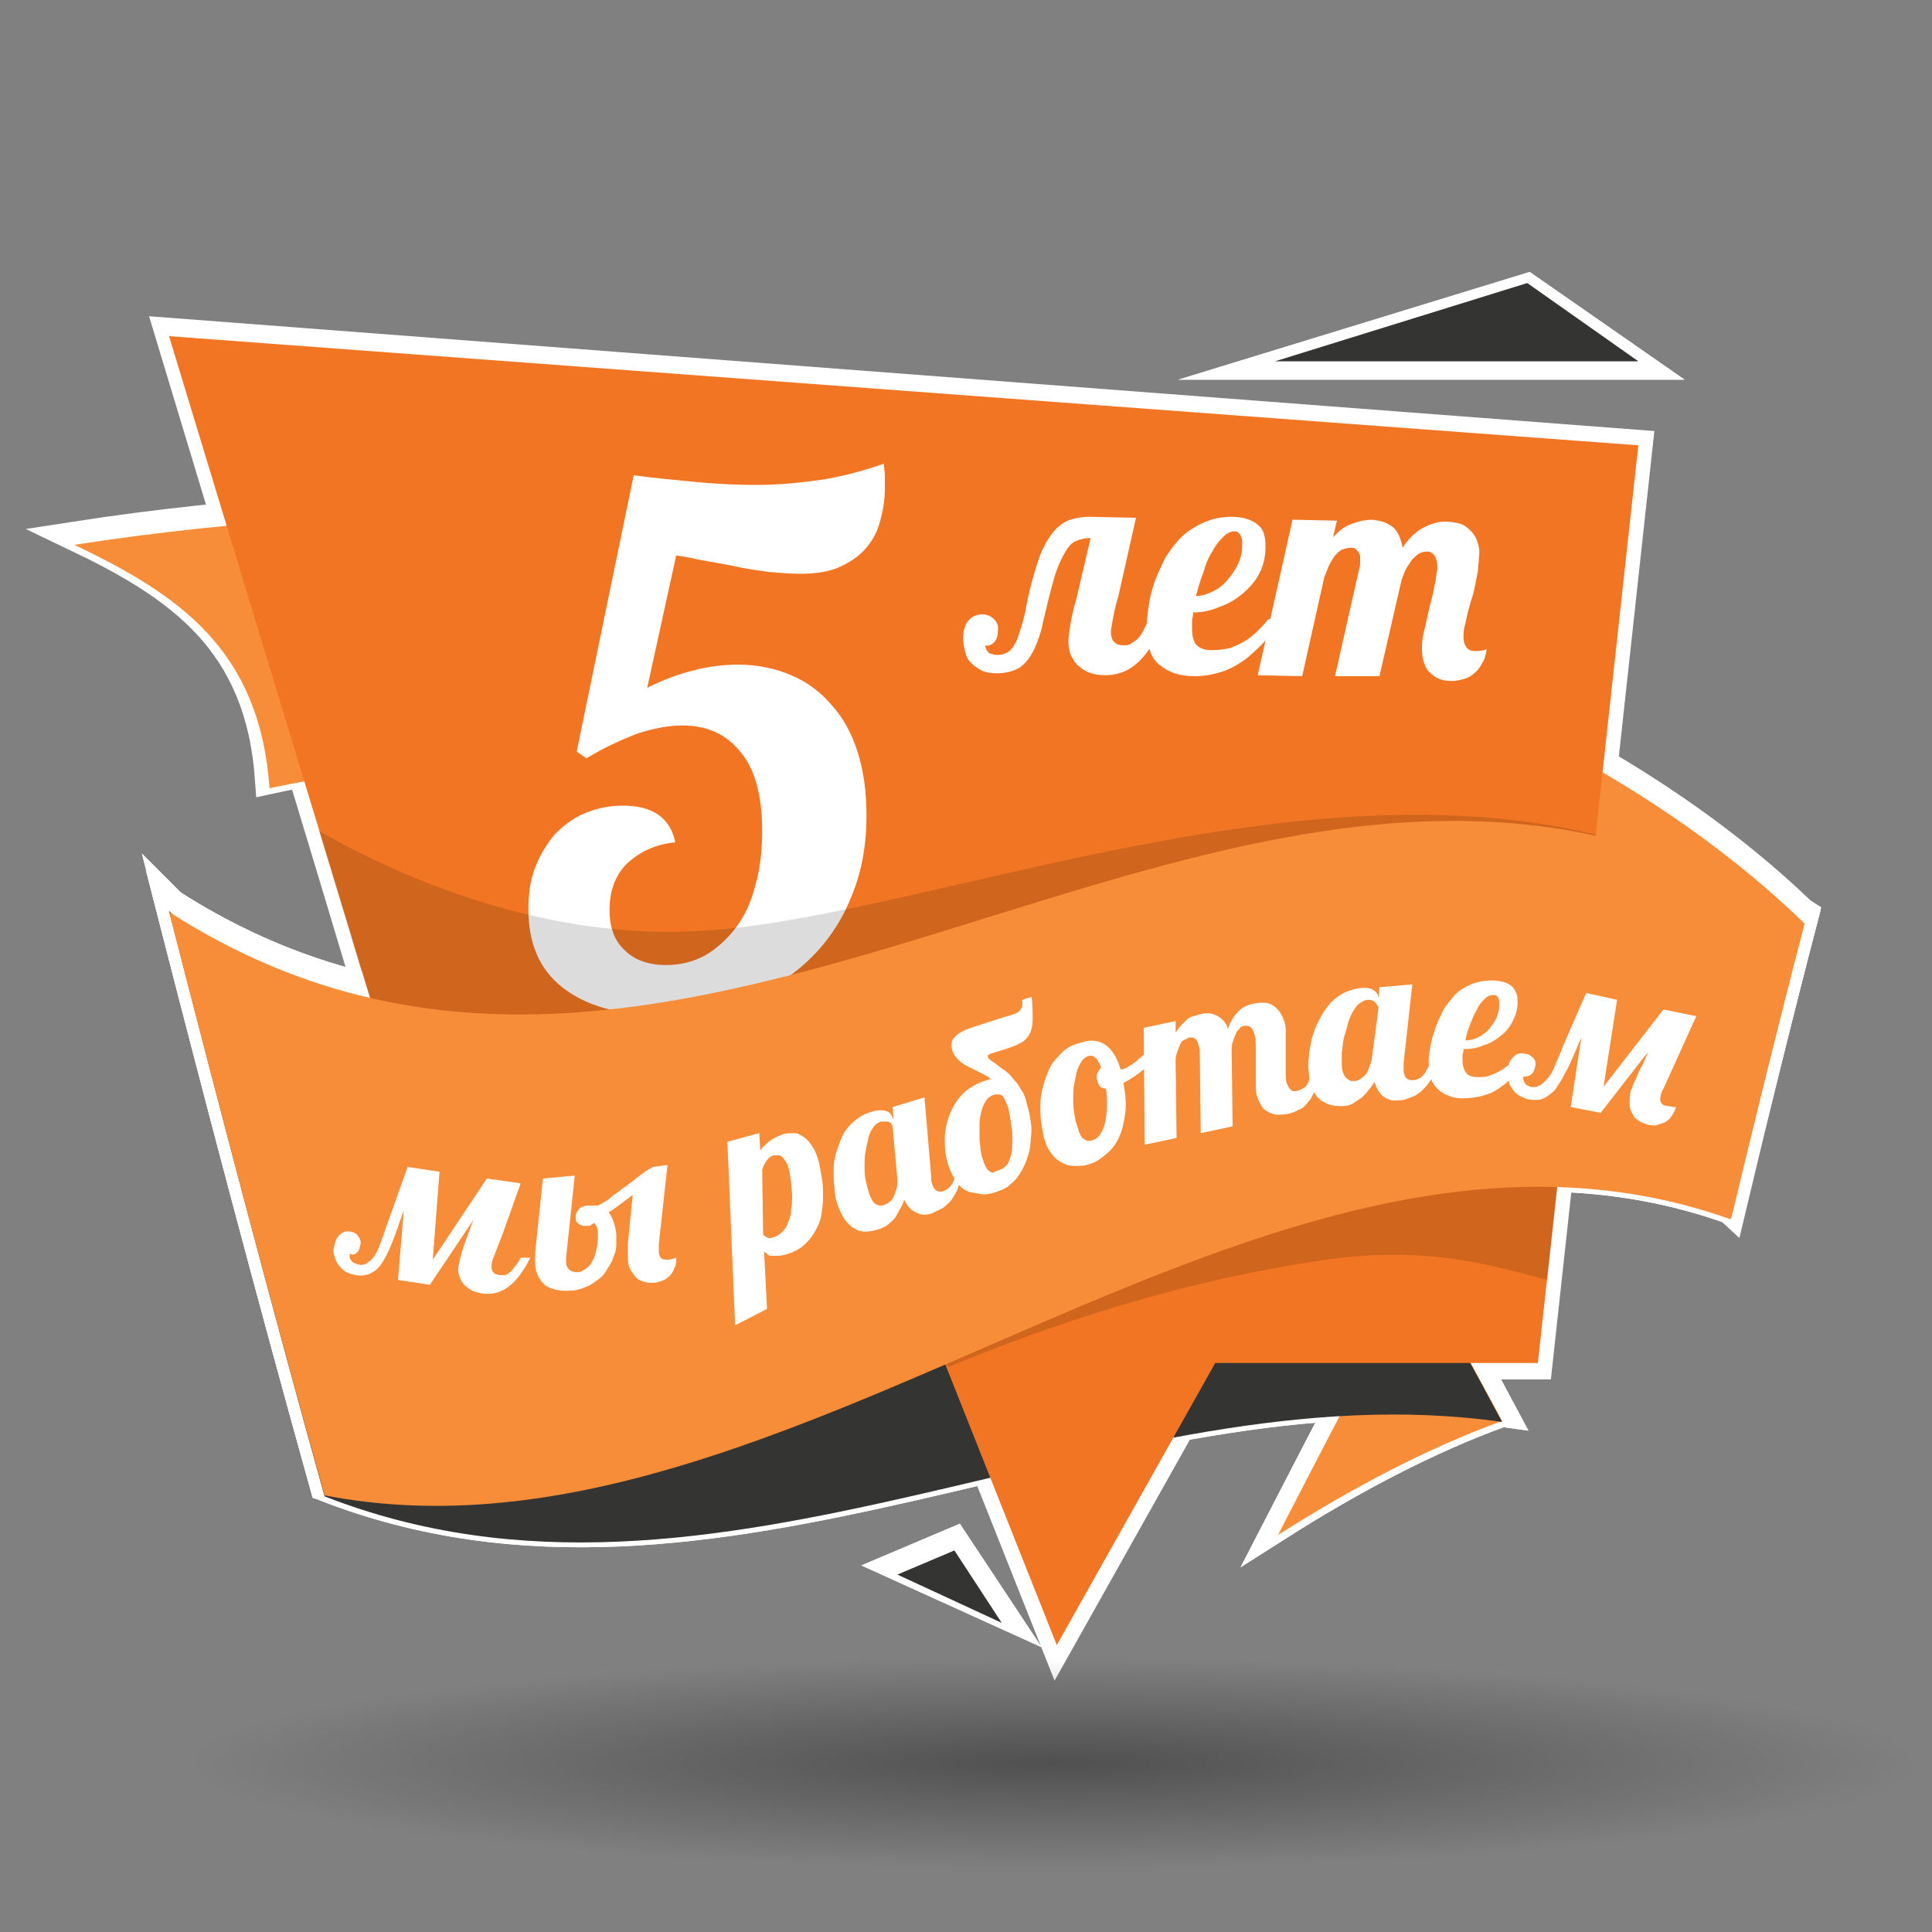 <?xml version="1.0" encoding="utf-8"?>
<!-- Generator: Adobe Illustrator 19.0.0, SVG Export Plug-In . SVG Version: 6.00 Build 0)  -->
<svg version="1.1" id="Layer_1" xmlns="http://www.w3.org/2000/svg" xmlns:xlink="http://www.w3.org/1999/xlink" x="0px" y="0px"
	 viewBox="0 0 200 200" style="enable-background:new 0 0 200 200;" xml:space="preserve">
<rect x="0" y="0" width="200" height="200" fill="#808080" stroke="none"/>
<style type="text/css">
	.st0{fill:url(#XMLID_3_);stroke:#FFFFFF;stroke-width:3;stroke-miterlimit:10;}
	.st1{fill:url(#XMLID_6_);stroke:#FFFFFF;stroke-width:3;stroke-miterlimit:10;}
	.st2{fill:url(#XMLID_7_);stroke:#FFFFFF;stroke-width:3;stroke-miterlimit:10;}
	.st3{fill:url(#XMLID_8_);stroke:#FFFFFF;stroke-width:3;stroke-miterlimit:10;}
	.st4{fill:url(#XMLID_9_);stroke:#FFFFFF;stroke-width:3;stroke-miterlimit:10;}
	.st5{fill:#FFFFFF;stroke:#FFFFFF;stroke-width:3;stroke-miterlimit:10;}
	.st6{opacity:0.14;fill:#010101;stroke:#FFFFFF;stroke-width:3;stroke-miterlimit:10;enable-background:new    ;}
	.st7{fill:url(#XMLID_11_);stroke:#FFFFFF;stroke-width:3;stroke-miterlimit:10;}
	.st8{fill:url(#XMLID_12_);stroke:#FFFFFF;stroke-width:3;stroke-miterlimit:10;}
	.st9{fill:url(#XMLID_13_);stroke:#FFFFFF;stroke-width:3;stroke-miterlimit:10;}
	.st10{fill:#F78D38;stroke:#FFFFFF;stroke-width:3;stroke-miterlimit:10;}
	.st11{fill:#343433;stroke:#FFFFFF;stroke-width:3;stroke-miterlimit:10;}
	.st12{display:none;}
	.st13{display:inline;fill:url(#XMLID_14_);}
	.st14{display:inline;fill:url(#XMLID_15_);}
	.st15{display:inline;fill:url(#XMLID_16_);}
	.st16{display:inline;fill:url(#XMLID_17_);}
	.st17{display:inline;fill:url(#XMLID_18_);}
	.st18{display:inline;}
	.st19{fill:#FFFFFF;}
	.st20{display:inline;opacity:0.14;fill:#010101;enable-background:new    ;}
	.st21{display:inline;fill:url(#XMLID_35_);}
	.st22{display:inline;fill:url(#XMLID_36_);}
	.st23{display:inline;fill:url(#XMLID_50_);}
	.st24{opacity:0.48;fill:url(#XMLID_51_);enable-background:new    ;}
	.st25{fill:#F78D38;}
	.st26{fill:#343433;}
	.st27{fill:url(#XMLID_55_);}
	.st28{fill:#F17523;}
	.st29{opacity:0.14;fill:#010101;enable-background:new    ;}
</style>
<g id="XMLID_298_">
	<g id="XMLID_343_">
		<g id="XMLID_344_">
			
				<linearGradient id="XMLID_3_" gradientUnits="userSpaceOnUse" x1="135.985" y1="141.28" x2="154.988" y2="146.117" gradientTransform="matrix(1 0 0 1 0 2)">
				<stop  offset="3.400000e-003" style="stop-color:#F6B31A"/>
				<stop  offset="0.338" style="stop-color:#F6AD1D"/>
				<stop  offset="0.82" style="stop-color:#F69B24"/>
				<stop  offset="1" style="stop-color:#F79227"/>
			</linearGradient>
			<path id="XMLID_177_" class="st0" d="M155.5,146.2c-7.7,2.8-15.5,6.9-23.2,11.8c4.9-9.5,9.7-18.8,14.6-27.6
				C149.7,135.5,152.6,140.7,155.5,146.2z"/>
			
				<linearGradient id="XMLID_6_" gradientUnits="userSpaceOnUse" x1="-55.738" y1="-1.299" x2="91.048" y2="-1.299" gradientTransform="matrix(0.969 0.247 -0.247 0.969 64.38 135.088)">
				<stop  offset="3.400000e-003" style="stop-color:#C0902C"/>
				<stop  offset="0.351" style="stop-color:#C1892C"/>
				<stop  offset="0.853" style="stop-color:#BF772A"/>
				<stop  offset="1" style="stop-color:#BF6F2A"/>
			</linearGradient>
			<path id="XMLID_176_" class="st1" d="M17.5,93.3c5.4,21.1,10.7,41.2,16.1,60.6c40.6,15.9,81.3-13.5,121.9-7.7
				c-2.9-5.4-5.8-10.7-8.7-15.8C103.7,116.9,60.6,136.5,17.5,93.3z"/>
			
				<linearGradient id="XMLID_7_" gradientUnits="userSpaceOnUse" x1="7.373" y1="54.786" x2="185.124" y2="100.026" gradientTransform="matrix(1 0 0 1 0 2)">
				<stop  offset="3.400000e-003" style="stop-color:#F6B31A"/>
				<stop  offset="0.338" style="stop-color:#F6AD1D"/>
				<stop  offset="0.82" style="stop-color:#F69B24"/>
				<stop  offset="1" style="stop-color:#F79227"/>
			</linearGradient>
			<path id="XMLID_175_" class="st2" d="M186.8,94.7C151.1,60,75.6,45,7.7,55.5c10.9,5.2,19.2,10.9,20.2,25.2
				c47.7-10.4,120.4,15.8,151.3,44.6C181.7,114.8,184.2,104.6,186.8,94.7z"/>
			
				<linearGradient id="XMLID_8_" gradientUnits="userSpaceOnUse" x1="79.142" y1="65.883" x2="100.814" y2="71.399" gradientTransform="matrix(1 0 0 1 0 2)">
				<stop  offset="3.400000e-003" style="stop-color:#EC2379"/>
				<stop  offset="1" style="stop-color:#AE2067"/>
			</linearGradient>
			<path id="XMLID_174_" class="st3" d="M79.8,65.3c8.8-3.7,17.5-8.2,26.3-12.5c-6.5,13-13,26.1-19.6,38.9
				C84.3,82.9,82,74.1,79.8,65.3z"/>
			
				<linearGradient id="XMLID_9_" gradientUnits="userSpaceOnUse" x1="17.5" y1="100.45" x2="169.6" y2="100.45" gradientTransform="matrix(1 0 0 1 0 2)">
				<stop  offset="3.400000e-003" style="stop-color:#D11873"/>
				<stop  offset="1" style="stop-color:#952169"/>
			</linearGradient>
			<polygon id="XMLID_173_" class="st4" points="17.5,34.4 49.8,141.3 97.8,141.3 109.4,170.5 125.8,141.3 159.2,141.3 169.6,46 			
				"/>
			<g id="XMLID_387_">
				<path id="XMLID_397_" class="st5" d="M59.7,77.2c-5.6-2.5-7.9-6.7-7.9-10.9c0-7.7,6.6-12.9,15.4-12.9c9.6,0,14.5,5.8,14.5,11.9
					c0,4.1-2.1,8.5-8.3,11.3V77c6.2,2.4,10,6.7,10,12.5c0,8.5-7.4,14-16.9,14c-10.4,0-16.7-5.9-16.7-13c0-6.1,3.7-10.5,9.9-13
					L59.7,77.2z M76.7,90.1c0-5.8-4.2-8.7-10.9-10.6c-5.8,1.6-8.9,5.4-8.9,10c-0.2,4.8,3.6,9.1,9.9,9.1
					C72.8,98.7,76.7,95.1,76.7,90.1z M58.2,66c-0.1,4.8,3.7,7.4,9.5,8.9c4.3-1.4,7.6-4.4,7.6-8.8c0-3.9-2.4-7.9-8.4-7.9
					C61.3,58.2,58.2,61.8,58.2,66z"/>
				<path id="XMLID_394_" class="st5" d="M122.9,78c0,16.4-6.3,25.5-17.3,25.5c-9.7,0-16.4-8.8-16.5-24.8c0-16.3,7.3-25.1,17.3-25.1
					C116.8,53.5,122.9,62.6,122.9,78z M95.9,78.7c0,12.6,4,19.7,10.1,19.7c6.8,0,10.1-7.8,10.1-20.1c0-11.9-3.1-19.7-10.1-19.7
					C100.2,58.6,95.9,65.6,95.9,78.7z"/>
				<path id="XMLID_388_" class="st5" d="M140.5,57.6c0,5.9-3.2,8.9-6.9,8.9s-6.7-2.8-6.8-8.4c0-5.6,3.1-8.8,7-8.8
					C137.9,49.3,140.5,52.3,140.5,57.6z M129.9,57.9c-0.1,3.6,1.3,6.3,3.8,6.3c2.6,0,3.7-2.7,3.7-6.4c0-3.5-1-6.3-3.8-6.3
					C131.3,51.6,129.9,54.4,129.9,57.9z M133.3,78.4l17.1-29.2h2.5l-17.1,29.2H133.3z M159.4,69.3c0,5.9-3.2,8.9-6.9,8.9
					s-6.7-2.8-6.8-8.5c0-5.6,3.1-8.8,7-8.8C156.8,60.9,159.4,64,159.4,69.3z M148.8,69.6c-0.1,3.6,1.3,6.3,3.8,6.3
					c2.6,0,3.7-2.7,3.7-6.4c0-3.4-1-6.3-3.8-6.3C150.2,63.2,148.8,66,148.8,69.6z"/>
			</g>
			<path id="XMLID_162_" class="st6" d="M165.2,85.5c-32.4-7.8-71.2,9.1-93.4,10C55,96.2,40,89.1,32.9,85.1l5.5,18.8l59.1,37.5h0.2
				l0.1-0.3h0.3c10.2-4.2,23.1-8.9,38.4-11.2c10.7-1.6,17.2,0.2,23.6,1.9L165.2,85.5z"/>
			<g id="XMLID_371_">
				<path id="XMLID_383_" class="st5" d="M49.2,114.2c0,3.8-2.4,5.9-5.3,5.9c-3.1,0-5.2-2.3-5.2-5.7c0-3.5,2.3-5.9,5.3-5.9
					C47.2,108.5,49.2,110.9,49.2,114.2z M40.3,114.4c0,2.4,1.3,4.5,3.7,4.5s3.7-2.1,3.7-4.6c0-2.2-1.2-4.6-3.7-4.6
					S40.3,111.9,40.3,114.4z"/>
				<path id="XMLID_159_" class="st5" d="M51.1,119.9v-11.2h1.6l3.7,5.6c0.8,1.3,1.5,2.5,2,3.6h0.1c-0.1-1.5-0.2-2.9-0.2-4.6v-4.7
					h1.4v11.2h-1.5l-3.7-5.7c-0.8-1.2-1.6-2.5-2.1-3.7h-0.1c0.1,1.4,0.1,2.7,0.1,4.6v4.8L51.1,119.9L51.1,119.9z"/>
				<path id="XMLID_158_" class="st5" d="M62.4,108.7h1.5v10h4.9v1.2h-6.4V108.7z"/>
				<path id="XMLID_157_" class="st5" d="M71.6,119.9v-4.7l-3.7-6.4h1.7l1.6,3.1c0.4,0.8,0.8,1.5,1.1,2.3l0,0
					c0.3-0.7,0.7-1.5,1.2-2.3l1.7-3.1h1.7l-3.8,6.4v4.8h-1.5V119.9z"/>
				<path id="XMLID_156_" class="st5" d="M83.4,110h-3.5v-1.2h8.5v1.2h-3.5v9.9h-1.5V110z"/>
				<path id="XMLID_155_" class="st5" d="M91.1,108.7v4.7h5.6v-4.7h1.5v11.2h-1.5v-5.2h-5.6v5.2h-1.5v-11.2H91.1z"/>
				<path id="XMLID_154_" class="st5" d="M102.3,108.7v11.2h-1.5v-11.2H102.3z"/>
				<path id="XMLID_153_" class="st5" d="M104.7,118.1c0.7,0.4,1.6,0.7,2.6,0.7c1.5,0,2.4-0.8,2.4-1.9c0-1-0.6-1.6-2.2-2.2
					c-1.9-0.7-3-1.6-3-3.2c0-1.7,1.5-3,3.7-3c1.2,0,2,0.3,2.5,0.5l-0.4,1.2c-0.4-0.2-1.1-0.5-2.2-0.5c-1.6,0-2.2,0.9-2.2,1.7
					c0,1,0.7,1.6,2.3,2.2c1.9,0.7,2.9,1.6,2.9,3.3c0,1.7-1.3,3.2-4,3.2c-1.1,0-2.3-0.3-2.9-0.7L104.7,118.1z"/>
				<path id="XMLID_152_" class="st5" d="M118.2,119.9l-2.9-11.2h1.6l1.4,5.6c0.3,1.4,0.6,2.8,0.9,3.9l0,0c0.2-1.1,0.5-2.4,0.9-3.9
					l1.5-5.6h1.6l1.4,5.7c0.3,1.3,0.6,2.7,0.8,3.8l0,0c0.2-1.2,0.6-2.5,0.9-3.9l1.5-5.6h1.5l-3.3,11.2h-1.6l-1.5-5.8
					c-0.4-1.4-0.6-2.5-0.8-3.6l0,0c-0.2,1.1-0.5,2.2-0.9,3.6l-1.6,5.8H118.2L118.2,119.9z"/>
				<path id="XMLID_151_" class="st5" d="M136.7,114.7h-4.5v4h5v1.2h-6.5v-11.2h6.2v1.2h-4.7v3.5h4.5V114.7z"/>
				<path id="XMLID_150_" class="st5" d="M145.1,114.7h-4.5v4h5v1.2h-6.5v-11.2h6.2v1.2h-4.7v3.5h4.5V114.7L145.1,114.7z"/>
				<path id="XMLID_149_" class="st5" d="M147.6,108.7h1.5v5.4h0.1c0.3-0.4,0.6-0.8,0.9-1.2l3.5-4.2h1.8l-4.2,4.7l4.5,6.4h-1.8
					l-3.8-5.5l-1.1,1.2v4.3h-1.5L147.6,108.7L147.6,108.7z"/>
			</g>
			
				<linearGradient id="XMLID_11_" gradientUnits="userSpaceOnUse" x1="106.756" y1="-57.503" x2="-27.007" y2="-5.192" gradientTransform="matrix(0.969 0.247 -0.247 0.969 64.38 135.088)">
				<stop  offset="3.400000e-003" style="stop-color:#FAD14C"/>
				<stop  offset="0.278" style="stop-color:#F9CE46"/>
				<stop  offset="0.673" style="stop-color:#FAC332"/>
				<stop  offset="1" style="stop-color:#FCB81C"/>
			</linearGradient>
			<path id="XMLID_148_" class="st7" d="M17.5,93.4c56.4,36.3,112.9-35.1,169.3,1.2c-2.6,10-5.1,20.2-7.7,30.6
				c-48.5-17.2-97,38-145.5,28.6C28.2,134.6,22.9,114.5,17.5,93.4z"/>
			<g id="XMLID_360_">
				<path id="XMLID_147_" class="st5" d="M137.6,101.8c0.4,0.2,1,0.4,1.6,0.4c0.9,0,1.4-0.5,1.4-1.1s-0.4-1-1.3-1.3
					c-1.1-0.4-1.8-1-1.8-1.9c0-1,0.9-1.8,2.2-1.8c0.7,0,1.2,0.2,1.5,0.3l-0.2,0.7c-0.2-0.1-0.7-0.3-1.3-0.3c-0.9,0-1.3,0.5-1.3,1
					c0,0.6,0.4,0.9,1.4,1.3c1.2,0.4,1.7,1,1.7,1.9c0,1-0.8,1.9-2.4,1.9c-0.7,0-1.4-0.2-1.7-0.4L137.6,101.8z"/>
				<path id="XMLID_146_" class="st5" d="M143.6,96.2v3.9c0,1.5,0.7,2.1,1.6,2.1c1,0,1.7-0.7,1.7-2.1v-3.9h0.9v3.9
					c0,2-1.1,2.9-2.6,2.9c-1.4,0-2.4-0.8-2.4-2.8v-3.9L143.6,96.2L143.6,96.2z"/>
				<path id="XMLID_365_" class="st5" d="M149.2,96.3c0.4-0.1,1-0.1,1.7-0.1c0.9,0,1.5,0.2,1.9,0.6c0.4,0.3,0.6,0.8,0.6,1.4
					s-0.2,1.1-0.5,1.4c-0.5,0.5-1.2,0.7-2.1,0.7c-0.3,0-0.5,0-0.7-0.1v2.7h-0.9V96.3z M150.1,99.5c0.2,0,0.4,0.1,0.7,0.1
					c1.1,0,1.7-0.5,1.7-1.4s-0.6-1.3-1.6-1.3c-0.4,0-0.7,0-0.8,0.1L150.1,99.5L150.1,99.5z"/>
				<path id="XMLID_143_" class="st5" d="M158.1,99.8h-2.6v2.4h3v0.7h-3.8v-6.6h3.7V97h-2.8v2.1h2.6L158.1,99.8L158.1,99.8z"/>
				<path id="XMLID_361_" class="st5" d="M159.6,96.3c0.4-0.1,1.1-0.1,1.7-0.1c0.9,0,1.6,0.2,2,0.5c0.3,0.3,0.5,0.7,0.5,1.3
					c0,0.9-0.6,1.4-1.3,1.7l0,0c0.5,0.2,0.8,0.6,1,1.3c0.2,0.9,0.4,1.6,0.5,1.8h-0.9c-0.1-0.2-0.3-0.8-0.4-1.6
					c-0.2-0.9-0.6-1.3-1.4-1.3h-0.8v2.9h-0.9L159.6,96.3L159.6,96.3z M160.5,99.3h0.9c0.9,0,1.5-0.5,1.5-1.3c0-0.9-0.6-1.2-1.6-1.2
					c-0.4,0-0.7,0-0.9,0.1v2.4H160.5z"/>
			</g>
			<g id="XMLID_347_">
				<path id="XMLID_357_" class="st5" d="M89.4,105.2c0.9-0.2,2-0.3,3.2-0.3c2.1,0,3.7,0.5,4.7,1.4s1.7,2.2,1.7,4s-0.6,3.3-1.7,4.4
					s-2.9,1.6-5.1,1.6c-1.1,0-2-0.1-2.7-0.1L89.4,105.2L89.4,105.2z M90.9,115.2c0.4,0.1,0.9,0.1,1.5,0.1c3.2,0,4.9-1.7,4.9-4.8
					c0-2.7-1.5-4.3-4.7-4.3c-0.8,0-1.4,0.1-1.8,0.2L90.9,115.2L90.9,115.2z"/>
				<path id="XMLID_138_" class="st5" d="M102.3,105.1v11.3h-1.5v-11.3C100.8,105.1,102.3,105.1,102.3,105.1z"/>
				<path id="XMLID_137_" class="st5" d="M104.7,114.6c0.7,0.4,1.6,0.7,2.7,0.7c1.5,0,2.4-0.8,2.4-1.9c0-1-0.6-1.7-2.2-2.2
					c-1.9-0.7-3.1-1.6-3.1-3.2c0-1.8,1.5-3.1,3.7-3.1c1.2,0,2,0.3,2.5,0.6l-0.4,1.2c-0.4-0.2-1.1-0.5-2.2-0.5
					c-1.6,0-2.2,0.9-2.2,1.7c0,1.1,0.7,1.6,2.3,2.2c2,0.7,2.9,1.7,2.9,3.3c0,1.7-1.3,3.3-4,3.3c-1.1,0-2.3-0.3-3-0.7L104.7,114.6z"
					/>
				<path id="XMLID_136_" class="st5" d="M121.5,116c-0.5,0.3-1.7,0.5-3.1,0.5c-3.3,0-5.7-2-5.7-5.7c0-3.5,2.5-5.9,6.1-5.9
					c1.4,0,2.4,0.3,2.7,0.5l-0.4,1.2c-0.5-0.3-1.4-0.5-2.3-0.5c-2.7,0-4.5,1.7-4.5,4.6c0,2.8,1.6,4.5,4.4,4.5c0.9,0,1.9-0.2,2.5-0.5
					L121.5,116z"/>
				<path id="XMLID_351_" class="st5" d="M132.9,110.6c0,3.9-2.4,5.9-5.4,5.9c-3.1,0-5.2-2.3-5.2-5.7c0-3.6,2.3-5.9,5.4-5.9
					C130.9,104.9,132.9,107.2,132.9,110.6z M123.9,110.8c0,2.4,1.3,4.6,3.7,4.6c2.4,0,3.7-2.1,3.7-4.7c0-2.3-1.2-4.6-3.7-4.6
					C125.1,106.1,123.9,108.3,123.9,110.8z"/>
				<path id="XMLID_133_" class="st5" d="M136.3,105.1v6.7c0,2.5,1.2,3.6,2.7,3.6c1.7,0,2.8-1.1,2.8-3.6v-6.7h1.5v6.6
					c0,3.5-1.9,4.9-4.4,4.9c-2.4,0-4.2-1.3-4.2-4.8v-6.6L136.3,105.1L136.3,105.1z"/>
				<path id="XMLID_132_" class="st5" d="M146,116.3V105h1.6l3.7,5.7c0.8,1.3,1.5,2.5,2.1,3.7h0.1c-0.1-1.5-0.2-2.9-0.2-4.6v-4.7
					h1.4v11.3h-1.5l-3.7-5.7c-0.8-1.3-1.6-2.5-2.1-3.8h-0.1c0.1,1.4,0.1,2.8,0.1,4.6v4.8L146,116.3L146,116.3z"/>
				<path id="XMLID_131_" class="st5" d="M159.5,106.3H156v-1.2h8.6v1.2H161v10h-1.5V106.3L159.5,106.3z"/>
			</g>
			
				<linearGradient id="XMLID_12_" gradientUnits="userSpaceOnUse" x1="132" y1="31.8" x2="169.645" y2="31.8" gradientTransform="matrix(1 0 0 1 0 2)">
				<stop  offset="3.400000e-003" style="stop-color:#D11873"/>
				<stop  offset="1" style="stop-color:#952169"/>
			</linearGradient>
			<polygon id="XMLID_130_" class="st8" points="132,37.8 169.6,37.8 158.1,29.8 			"/>
			
				<linearGradient id="XMLID_13_" gradientUnits="userSpaceOnUse" x1="92.931" y1="161.3" x2="103.746" y2="161.3" gradientTransform="matrix(1 0 0 1 0 2)">
				<stop  offset="3.100000e-007" style="stop-color:#58A3D9"/>
				<stop  offset="0.382" style="stop-color:#4697D2"/>
				<stop  offset="1" style="stop-color:#247FC2"/>
			</linearGradient>
			<polygon id="XMLID_129_" class="st9" points="103.7,167 98.8,159.6 92.9,162.1 			"/>
		</g>
	</g>
	<path id="XMLID_128_" class="st10" d="M155.5,146.2c-7.7,2.8-15.5,6.9-23.2,11.8c4.9-9.5,9.7-18.8,14.6-27.6
		C149.7,135.5,152.6,140.7,155.5,146.2z"/>
	<path id="XMLID_127_" class="st11" d="M17.5,93.3c5.4,21.1,10.7,41.2,16.1,60.6c40.6,15.9,81.3-13.5,121.9-7.7
		c-2.9-5.4-5.8-10.7-8.7-15.8C103.7,116.9,60.6,136.5,17.5,93.3z"/>
	<path id="XMLID_126_" class="st6" d="M165.2,85.5c-32.4-7.8-71.2,9.1-93.4,10C55,96.2,40,89.1,32.9,85.1l5.5,18.8l59.1,37.5h0.2
		l0.1-0.3h0.3c10.2-4.2,23.1-8.9,38.4-11.2c10.7-1.6,17.2,0.2,23.6,1.9L165.2,85.5z"/>
	<g id="XMLID_325_">
		<path id="XMLID_337_" class="st5" d="M49.2,114.2c0,3.8-2.4,5.9-5.3,5.9c-3.1,0-5.2-2.3-5.2-5.7c0-3.5,2.3-5.9,5.3-5.9
			C47.2,108.5,49.2,110.9,49.2,114.2z M40.3,114.4c0,2.4,1.3,4.5,3.7,4.5s3.7-2.1,3.7-4.6c0-2.2-1.2-4.6-3.7-4.6
			S40.3,111.9,40.3,114.4z"/>
		<path id="XMLID_123_" class="st5" d="M51.1,119.9v-11.2h1.6l3.7,5.6c0.8,1.3,1.5,2.5,2,3.6h0.1c-0.1-1.5-0.2-2.9-0.2-4.6v-4.7h1.4
			v11.2h-1.5l-3.7-5.7c-0.8-1.2-1.6-2.5-2.1-3.7h-0.1c0.1,1.4,0.1,2.7,0.1,4.6v4.8L51.1,119.9L51.1,119.9z"/>
		<path id="XMLID_122_" class="st5" d="M62.4,108.7h1.5v10h4.9v1.2h-6.4V108.7z"/>
		<path id="XMLID_121_" class="st5" d="M71.6,119.9v-4.7l-3.7-6.4h1.7l1.6,3.1c0.4,0.8,0.8,1.5,1.1,2.3l0,0c0.3-0.7,0.7-1.5,1.2-2.3
			l1.7-3.1h1.7l-3.8,6.4v4.8h-1.5V119.9z"/>
		<path id="XMLID_120_" class="st5" d="M83.4,110h-3.5v-1.2h8.5v1.2h-3.5v9.9h-1.5V110z"/>
		<path id="XMLID_119_" class="st5" d="M91.1,108.7v4.7h5.6v-4.7h1.5v11.2h-1.5v-5.2h-5.6v5.2h-1.5v-11.2H91.1z"/>
		<path id="XMLID_118_" class="st5" d="M102.3,108.7v11.2h-1.5v-11.2H102.3z"/>
		<path id="XMLID_117_" class="st5" d="M104.7,118.1c0.7,0.4,1.6,0.7,2.6,0.7c1.5,0,2.4-0.8,2.4-1.9c0-1-0.6-1.6-2.2-2.2
			c-1.9-0.7-3-1.6-3-3.2c0-1.7,1.5-3,3.7-3c1.2,0,2,0.3,2.5,0.5l-0.4,1.2c-0.4-0.2-1.1-0.5-2.2-0.5c-1.6,0-2.2,0.9-2.2,1.7
			c0,1,0.7,1.6,2.3,2.2c1.9,0.7,2.9,1.6,2.9,3.3c0,1.7-1.3,3.2-4,3.2c-1.1,0-2.3-0.3-2.9-0.7L104.7,118.1z"/>
		<path id="XMLID_116_" class="st5" d="M118.2,119.9l-2.9-11.2h1.6l1.4,5.6c0.3,1.4,0.6,2.8,0.9,3.9l0,0c0.2-1.1,0.5-2.4,0.9-3.9
			l1.5-5.6h1.6l1.4,5.7c0.3,1.3,0.6,2.7,0.8,3.8l0,0c0.2-1.2,0.6-2.5,0.9-3.9l1.5-5.6h1.5l-3.3,11.2h-1.6l-1.5-5.8
			c-0.4-1.4-0.6-2.5-0.8-3.6l0,0c-0.2,1.1-0.5,2.2-0.9,3.6l-1.6,5.8H118.2L118.2,119.9z"/>
		<path id="XMLID_115_" class="st5" d="M136.7,114.7h-4.5v4h5v1.2h-6.5v-11.2h6.2v1.2h-4.7v3.5h4.5V114.7z"/>
		<path id="XMLID_114_" class="st5" d="M145.1,114.7h-4.5v4h5v1.2h-6.5v-11.2h6.2v1.2h-4.7v3.5h4.5V114.7L145.1,114.7z"/>
		<path id="XMLID_113_" class="st5" d="M147.6,108.7h1.5v5.4h0.1c0.3-0.4,0.6-0.8,0.9-1.2l3.5-4.2h1.8l-4.2,4.7l4.5,6.4h-1.8
			l-3.8-5.5l-1.1,1.2v4.3h-1.5L147.6,108.7L147.6,108.7z"/>
	</g>
	<path id="XMLID_112_" class="st10" d="M17.5,93.4c56.4,36.3,112.9-35.1,169.3,1.2c-2.6,10-5.1,20.2-7.7,30.6
		c-48.5-17.2-97,38-145.5,28.6C28.2,134.6,22.9,114.5,17.5,93.4z"/>
	<polygon id="XMLID_111_" class="st11" points="132,37.8 169.6,37.8 158.1,29.8 	"/>
	<polygon id="XMLID_110_" class="st11" points="103.7,167 98.8,159.6 92.9,162.1 	"/>
	<g id="XMLID_299_">
		<path id="XMLID_109_" class="st5" d="M54.9,129.2c-1.4,2.8-3,4-5,3.7c-0.5-0.1-0.9-0.2-1.2-0.4s-0.6-0.4-0.8-0.7s-0.3-0.5-0.4-0.9
			c-0.1-0.3-0.1-0.6,0-1c0.1-0.6,0.4-1.7,0.9-3l0.6-1.6l-4.5,6.7l-3.3-0.5l0.6-7.2l-0.5,1.4c-0.3,0.9-0.6,1.7-0.9,2.4
			s-0.6,1.3-0.9,1.7c-0.3,0.5-0.7,0.8-1.1,1c-0.4,0.2-0.9,0.3-1.6,0.2c-0.4-0.1-0.8-0.2-1.1-0.4s-0.5-0.5-0.7-0.7
			c-0.2-0.3-0.3-0.6-0.4-0.9c-0.1-0.3-0.1-0.7,0-1c0.1-0.5,0.3-1,0.6-1.2c0.3-0.3,0.7-0.4,1.1-0.3c0.4,0.1,0.6,0.2,0.8,0.5
			s0.3,0.6,0.2,0.9c-0.1,0.4-0.2,0.7-0.4,0.8c-0.2,0.2-0.4,0.2-0.7,0.1c0,0.1,0,0.2,0,0.3s0,0.2,0.1,0.3s0.1,0.2,0.3,0.3
			c0.1,0.1,0.3,0.1,0.5,0.2c0.4,0.1,0.8,0,1.1-0.3c0.3-0.2,0.6-0.6,0.8-1s0.4-0.9,0.6-1.5c0.2-0.6,0.4-1.1,0.6-1.7l2-5.6l3.3,0.5
			l-0.7,9.1l5.6-8.4l3.5,0.5l-2,5.6c-0.3,0.7-0.5,1.3-0.7,1.8c-0.2,0.4-0.3,0.8-0.3,1c-0.1,0.7,0.2,1,0.8,1.1c0.2,0,0.4,0,0.6,0
			c0.2-0.1,0.4-0.2,0.5-0.3c0.2-0.2,0.3-0.3,0.5-0.6c0.2-0.2,0.4-0.5,0.6-0.9L54.9,129.2z"/>
		<path id="XMLID_108_" class="st5" d="M65.5,122.8c-0.4,0.3-0.8,0.6-1.2,0.9c-0.4,0.3-0.8,0.6-1.3,0.9c0.4,0.5,0.7,1.3,0.8,2.3
			c0,0.3,0,0.7,0,1.1c0,0.4-0.1,0.8-0.3,1.2c-0.1,0.4-0.3,0.8-0.6,1.2c-0.2,0.4-0.5,0.8-0.9,1.1s-0.8,0.6-1.3,0.8s-1,0.4-1.6,0.4
			c-1.1,0.1-1.9-0.1-2.6-0.5c-0.6-0.5-1-1.2-1.1-2.1c0-0.2,0-0.4,0-0.6c0-0.2,0-0.5,0-0.7l0.8-7.7l3.3-0.3l-0.9,8.5
			c0,0.1,0,0.2,0,0.3s0,0.2,0,0.3c0.1,0.6,0.5,0.9,1.2,0.9c0.3,0,0.6-0.2,0.9-0.4s0.5-0.5,0.7-0.9s0.3-0.8,0.4-1.3s0.1-1,0.1-1.6
			c0-0.2-0.1-0.4-0.1-0.5c-0.1-0.1-0.2-0.3-0.3-0.4c-0.1,0.1-0.2,0.1-0.3,0.2c-0.1,0.1-0.2,0.1-0.4,0.1c-0.1,0-0.2,0-0.4,0
			c-0.1,0-0.2-0.1-0.4-0.1c-0.1-0.1-0.2-0.2-0.3-0.3s-0.1-0.3-0.1-0.5s0-0.3,0.1-0.5c0.1-0.1,0.2-0.3,0.3-0.4
			c0.1-0.1,0.3-0.2,0.4-0.2c0.2-0.1,0.3-0.1,0.5-0.1c0.4,0,0.7,0,1,0c0.6-0.3,1.1-0.6,1.5-1c0.5-0.3,0.9-0.7,1.4-1
			c0.4-0.3,0.9-0.7,1.3-1s0.9-0.7,1.5-1l1.5-0.2l-0.9,8.2c0,0.3,0,0.5,0,0.8s0.1,0.5,0.3,0.7s0.4,0.1,0.7,0.1c0.2,0,0.4-0.1,0.5-0.1
			s0.2-0.1,0.3-0.1c0,0.4,0,0.8-0.2,1.1c-0.1,0.3-0.3,0.6-0.5,0.8s-0.5,0.4-0.8,0.5s-0.6,0.2-0.9,0.2s-0.6,0-0.9-0.1
			s-0.6-0.2-0.8-0.4c-0.2-0.2-0.4-0.5-0.6-0.8s-0.3-0.8-0.3-1.3c0-0.2,0-0.5,0-0.7c0-0.3,0-0.5,0-0.8L65.5,122.8z"/>
		<path id="XMLID_317_" class="st5" d="M76.1,136.2l-0.8-19l3.3-0.9l0.1,1.8c0.3-0.4,0.6-0.7,1-1s0.9-0.5,1.4-0.7
			c0.4-0.1,0.8-0.1,1.1-0.1c0.4,0,0.7,0.2,1,0.4s0.6,0.5,0.9,1c0.3,0.4,0.5,1,0.7,1.7c0.1,0.5,0.2,1.1,0.3,1.7
			c0.1,0.6,0.1,1.3,0.1,1.9c0,0.6-0.1,1.3-0.2,1.9c-0.1,0.6-0.4,1.2-0.7,1.7c-0.3,0.5-0.7,1-1.2,1.4s-1.1,0.7-1.9,0.9
			c-0.3,0.1-0.6,0.1-0.8,0.1c-0.2,0-0.4,0-0.6,0s-0.3-0.1-0.4-0.2c-0.1-0.1-0.2-0.2-0.3-0.2l0.3,5.9L76.1,136.2z M79,126.8
			c0.1,0.1,0.2,0.2,0.4,0.3c0.2,0.1,0.4,0.1,0.6,0c0.4-0.1,0.7-0.3,1-0.6s0.5-0.6,0.6-1c0.2-0.4,0.3-0.8,0.3-1.3
			c0.1-0.5,0.1-1,0.1-1.4c0-0.5-0.1-1-0.1-1.4c-0.1-0.5-0.1-0.9-0.2-1.2c-0.1-0.4-0.2-0.8-0.4-1c-0.1-0.2-0.3-0.4-0.4-0.5
			s-0.3-0.1-0.4-0.1s-0.3,0-0.4,0c-0.3,0.1-0.5,0.2-0.7,0.5s-0.4,0.6-0.5,1L79,126.8z"/>
		<path id="XMLID_314_" class="st5" d="M99.7,119.1c0,0.7-0.1,1.3-0.2,1.8s-0.3,1-0.4,1.4c-0.2,0.4-0.4,0.7-0.6,1s-0.5,0.5-0.7,0.7
			s-0.5,0.3-0.7,0.4c-0.2,0.1-0.4,0.2-0.6,0.3c-0.6,0.2-1.2,0.2-1.7-0.1c-0.5-0.2-0.9-0.7-1.2-1.3c-0.1,0.3-0.2,0.6-0.4,0.9
			s-0.3,0.6-0.5,0.9c-0.2,0.3-0.5,0.5-0.8,0.8c-0.3,0.2-0.7,0.4-1.1,0.5s-0.8,0.2-1.2,0.2c-0.4,0-0.8-0.1-1.1-0.3
			c-0.4-0.2-0.7-0.5-1-0.9s-0.6-1-0.8-1.6c-0.2-0.5-0.3-1.1-0.3-1.7c-0.1-0.6-0.1-1.3-0.1-1.9c0-0.7,0.1-1.3,0.3-1.9
			c0.2-0.6,0.4-1.2,0.7-1.8c0.3-0.5,0.7-1,1.2-1.4s1-0.7,1.7-0.9c0.6-0.2,1.1-0.2,1.5-0.1s0.6,0.4,0.7,0.7l0.1,0.2l-0.1-1.3l3.3-1
			l0.7,8.2c0,0.1,0,0.3,0,0.4c0,0.1,0.1,0.2,0.1,0.4c0.2,0.6,0.6,0.9,1.2,0.7c0.2-0.1,0.4-0.2,0.6-0.4s0.3-0.4,0.4-0.6
			c0.1-0.2,0.2-0.5,0.2-0.8s0.1-0.6,0-0.9L99.7,119.1z M92.4,115.7c0-0.1-0.1-0.1-0.1-0.2c-0.1-0.1-0.1-0.2-0.2-0.2
			c-0.1-0.1-0.2-0.1-0.4-0.1c-0.1,0-0.3,0-0.5,0c-0.3,0.1-0.6,0.3-0.8,0.6c-0.2,0.3-0.4,0.6-0.5,1.1c-0.1,0.4-0.2,0.9-0.3,1.4
			c-0.1,0.5-0.1,1-0.1,1.5s0,1,0.1,1.4c0.1,0.5,0.2,0.9,0.3,1.2c0.1,0.4,0.3,0.8,0.4,1c0.2,0.2,0.3,0.4,0.5,0.4
			c0.1,0.1,0.3,0.1,0.4,0.1s0.3,0,0.4-0.1c0.2-0.1,0.3-0.1,0.5-0.3c0.2-0.1,0.3-0.3,0.4-0.5s0.2-0.5,0.3-0.8c0.1-0.3,0.1-0.6,0.1-1
			L92.4,115.7z"/>
		<path id="XMLID_311_" class="st5" d="M102.5,108.2c-0.1,0-0.1,0.1-0.2,0.1c0,0-0.1,0.1,0,0.3c0,0.1,0.1,0.1,0.3,0.3
			c0.2,0.1,0.4,0.3,0.6,0.4c0.2,0.2,0.5,0.4,0.8,0.6s0.6,0.5,0.9,0.9c0.3,0.3,0.6,0.7,0.8,1.1c0.3,0.4,0.5,0.9,0.6,1.5
			c0.2,0.6,0.3,1.1,0.4,1.8c0.1,0.6,0.1,1.2,0,1.8c0,0.6-0.1,1.2-0.3,1.8c-0.2,0.6-0.4,1.1-0.7,1.6c-0.3,0.5-0.6,0.9-1.1,1.3
			c-0.4,0.4-0.9,0.6-1.5,0.8s-1.1,0.3-1.6,0.2c-0.5,0-0.9-0.1-1.4-0.3c-0.4-0.2-0.8-0.5-1.1-1c-0.3-0.4-0.6-1-0.8-1.6
			c-0.3-0.9-0.4-1.7-0.4-2.7c0-0.9,0.2-1.8,0.5-2.6c0.3-0.8,0.8-1.6,1.4-2.2s1.5-1.1,2.5-1.4c0.1,0,0.2,0,0.2-0.1c0.1,0,0.1,0,0.2,0
			c-0.4-0.3-0.8-0.5-1.2-0.7c-0.4-0.2-0.8-0.4-1.2-0.6c-0.4-0.2-0.7-0.4-1-0.7c-0.3-0.3-0.5-0.6-0.6-0.9c-0.2-0.6-0.1-1.1,0.2-1.4
			c0.3-0.4,0.9-0.7,1.7-1l3.4-1.1c0.4-0.1,0.7-0.2,1-0.3c0.3-0.1,0.5-0.2,0.6-0.3c0.1-0.1,0.2-0.3,0.3-0.4c0-0.2,0.1-0.4,0-0.8
			l1-0.3c0.1,0.9,0.1,1.7,0.1,2.3c0,0.6-0.1,1.1-0.3,1.5c-0.2,0.4-0.5,0.7-0.8,0.9c-0.4,0.2-0.8,0.4-1.4,0.6L102.5,108.2z
			 M103.5,120.2c0.3-0.1,0.6-0.3,0.8-0.6c0.2-0.3,0.3-0.7,0.4-1.1c0.1-0.4,0.1-0.9,0.1-1.4s0-1-0.1-1.4c-0.1-0.5-0.1-0.9-0.2-1.3
			s-0.1-0.7-0.2-0.8c-0.1-0.3-0.2-0.5-0.3-0.7c-0.1-0.2-0.2-0.3-0.3-0.4c-0.1-0.1-0.2-0.1-0.3-0.1c-0.1,0-0.3,0-0.4,0
			c-0.4,0.1-0.7,0.3-0.9,0.6c-0.2,0.3-0.4,0.7-0.5,1.1s-0.2,0.9-0.2,1.4s0,1,0,1.4c0,0.5,0.1,0.9,0.1,1.2c0.1,0.4,0.1,0.7,0.2,0.9
			c0.1,0.3,0.2,0.6,0.3,0.8c0.1,0.2,0.2,0.4,0.4,0.5c0.1,0.1,0.3,0.2,0.4,0.2C103.1,120.3,103.3,120.2,103.5,120.2z"/>
		<path id="XMLID_308_" class="st5" d="M119.8,108c-0.3,0.6-0.8,1.2-1.4,1.7s-1.3,1-2.1,1.4c0.2,1.1,0.3,2.1,0.2,3
			c-0.1,0.9-0.3,1.8-0.6,2.5c-0.3,0.7-0.7,1.3-1.3,1.8s-1.1,0.9-1.8,1.1c-0.5,0.2-1,0.2-1.5,0.2s-0.9-0.1-1.3-0.3s-0.8-0.5-1.1-0.9
			c-0.3-0.4-0.6-0.9-0.8-1.6c-0.1-0.4-0.2-1-0.3-1.6c-0.1-0.6-0.1-1.2-0.1-1.9c0-0.7,0.1-1.3,0.3-2c0.2-0.7,0.4-1.3,0.7-1.9
			c0.3-0.6,0.8-1.1,1.3-1.6s1.2-0.8,2-1c1.9-0.6,3.3,0.4,4,2.8l0,0h0.1h0.1c0.3-0.1,0.5-0.2,0.8-0.4c0.3-0.2,0.6-0.4,0.8-0.6
			c0.3-0.2,0.5-0.5,0.8-0.7c0.2-0.3,0.5-0.5,0.7-0.7L119.8,108z M114.5,111.7c-0.3,0-0.4-0.1-0.6-0.2c-0.1-0.1-0.2-0.3-0.3-0.6
			c-0.1-0.3-0.1-0.6,0-0.8c0.1-0.2,0.2-0.4,0.4-0.6c-0.1-0.2-0.2-0.4-0.3-0.6c-0.1-0.2-0.2-0.3-0.3-0.4c-0.1-0.1-0.2-0.1-0.3-0.2
			c-0.1,0-0.2,0-0.4,0c-0.3,0.1-0.5,0.3-0.7,0.5c-0.2,0.3-0.3,0.6-0.5,1s-0.2,0.9-0.3,1.4c-0.1,0.5-0.1,1-0.1,1.5s0,1,0.1,1.5
			s0.1,0.9,0.3,1.3c0.1,0.4,0.2,0.7,0.3,0.9c0.1,0.2,0.2,0.4,0.4,0.5c0.1,0.1,0.3,0.2,0.4,0.2c0.2,0,0.4,0,0.6-0.1
			c0.3-0.1,0.5-0.3,0.7-0.6s0.4-0.7,0.5-1.2s0.2-1.1,0.2-1.7S114.6,112.4,114.5,111.7z"/>
		<path id="XMLID_99_" class="st5" d="M136.7,109.1c-0.1,1-0.3,1.9-0.5,2.5s-0.5,1.2-0.8,1.5c-0.3,0.4-0.6,0.7-1,0.8
			c-0.3,0.2-0.7,0.3-1,0.4c-0.5,0.1-1,0.1-1.3,0.1c-0.4-0.1-0.7-0.2-1-0.4c-0.3-0.2-0.5-0.4-0.6-0.7c-0.2-0.3-0.3-0.6-0.4-0.9
			c-0.1-0.4-0.1-0.9-0.1-1.4s0-1.1,0-1.7s0-1.1,0-1.7c0-0.5,0-1-0.1-1.4c-0.2-0.8-0.5-1.1-1.1-1c-0.2,0-0.4,0.1-0.5,0.3
			c-0.2,0.2-0.3,0.3-0.4,0.6c-0.1,0.2-0.2,0.5-0.3,0.8c-0.1,0.3-0.1,0.6-0.1,0.9l0.1,7.8l-3.3,0.7l-0.1-8.4c0-0.2,0-0.4-0.1-0.6
			c0-0.1-0.1-0.3-0.1-0.4c-0.1-0.1-0.1-0.2-0.2-0.3c-0.1-0.1-0.2-0.1-0.3-0.2c-0.1,0-0.2,0-0.4,0c-0.2,0.1-0.4,0.2-0.6,0.3
			s-0.3,0.3-0.4,0.6c-0.1,0.2-0.2,0.5-0.3,0.8c-0.1,0.3-0.1,0.6-0.1,0.9l0.1,7.8l-3.3,0.7l-0.1-12.1l3.3-0.7v1.2
			c0.2-0.3,0.4-0.6,0.6-0.8c0.2-0.2,0.4-0.4,0.6-0.6c0.2-0.1,0.4-0.3,0.7-0.3c0.2-0.1,0.4-0.1,0.6-0.2c0.3-0.1,0.6-0.1,0.9-0.1
			s0.5,0.1,0.8,0.2c0.2,0.1,0.5,0.3,0.7,0.5s0.4,0.5,0.5,0.9c0.2-0.5,0.4-0.9,0.6-1.2c0.2-0.3,0.5-0.6,0.7-0.8
			c0.2-0.2,0.5-0.3,0.7-0.4s0.5-0.2,0.7-0.2c0.4-0.1,0.7-0.1,1.1-0.1c0.3,0,0.6,0.1,0.9,0.3c0.3,0.2,0.5,0.4,0.7,0.7
			c0.2,0.3,0.4,0.7,0.5,1.1c0.1,0.3,0.1,0.6,0.1,1s0,0.7,0,1.1s0,0.8,0,1.2c0,0.4,0,0.8,0,1.1c0,0.4,0,0.7,0,1s0,0.6,0.1,0.8
			c0.1,0.3,0.2,0.5,0.4,0.7s0.4,0.2,0.8,0.1c0.2-0.1,0.5-0.2,0.6-0.3c0.2-0.1,0.3-0.3,0.4-0.5c0.1-0.2,0.2-0.5,0.3-0.7
			c0.1-0.3,0.1-0.6,0.2-0.9L136.7,109.1z"/>
		<path id="XMLID_304_" class="st5" d="M149.2,108.2c-0.2,0.7-0.3,1.2-0.6,1.7c-0.2,0.5-0.4,0.9-0.7,1.3c-0.2,0.3-0.5,0.6-0.8,0.9
			c-0.3,0.2-0.5,0.4-0.8,0.5s-0.5,0.2-0.8,0.3c-0.3,0.1-0.5,0.1-0.7,0.1c-0.7,0.1-1.2-0.1-1.6-0.4c-0.4-0.3-0.7-0.8-0.9-1.5
			c-0.2,0.3-0.4,0.6-0.6,0.8c-0.2,0.3-0.4,0.5-0.7,0.8c-0.3,0.2-0.6,0.4-0.9,0.6c-0.3,0.2-0.7,0.3-1.1,0.3c-0.4,0-0.8,0-1.2-0.1
			s-0.7-0.3-1.1-0.5c-0.3-0.3-0.6-0.6-0.8-1.1s-0.4-1-0.4-1.7c-0.1-0.5-0.1-1.1,0-1.7c0-0.6,0.2-1.3,0.3-1.9
			c0.2-0.6,0.4-1.3,0.7-1.8s0.6-1.1,1-1.6s0.9-0.9,1.4-1.2c0.5-0.3,1.2-0.5,1.8-0.6c0.7-0.1,1.2,0,1.5,0.2s0.5,0.5,0.5,0.8v0.2
			l0.1-1.3l3.4-0.3l-0.9,8.2c0,0.1,0,0.3,0,0.4s0,0.3,0,0.4c0.1,0.7,0.4,1,1.1,0.9c0.2,0,0.4-0.1,0.6-0.2c0.2-0.1,0.3-0.3,0.5-0.5
			c0.1-0.2,0.3-0.5,0.4-0.7c0.1-0.3,0.2-0.6,0.2-0.9L149.2,108.2z M142.7,103.4c0-0.1,0-0.2-0.1-0.3s-0.1-0.2-0.2-0.3
			c-0.1-0.1-0.2-0.2-0.3-0.2c-0.1-0.1-0.3-0.1-0.5-0.1c-0.3,0-0.6,0.2-0.9,0.4c-0.3,0.2-0.5,0.6-0.7,0.9c-0.2,0.4-0.4,0.8-0.5,1.3
			s-0.3,1-0.4,1.4c-0.1,0.5-0.1,1-0.2,1.4c0,0.5,0,0.9,0,1.3c0,0.5,0.1,0.8,0.2,1c0.1,0.2,0.2,0.4,0.4,0.5c0.1,0.1,0.3,0.2,0.4,0.2
			c0.1,0,0.3,0,0.4,0c0.2,0,0.4-0.1,0.5-0.2c0.2-0.1,0.4-0.3,0.5-0.4c0.2-0.2,0.3-0.4,0.4-0.7c0.1-0.3,0.2-0.6,0.3-0.9L142.7,103.4z
			"/>
		<path id="XMLID_301_" class="st5" d="M158.1,108.6c-0.3,0.5-0.7,1.1-1.2,1.6c-0.4,0.5-0.9,1-1.5,1.4c-0.5,0.4-1.1,0.7-1.8,0.9
			c-0.7,0.2-1.4,0.3-2.2,0.3c-0.6,0-1.1-0.1-1.5-0.3c-0.5-0.2-0.8-0.4-1.1-0.7c-0.3-0.3-0.6-0.7-0.7-1.2c-0.2-0.5-0.2-1.1-0.2-1.7
			c0-0.5,0.1-1,0.2-1.6c0.1-0.6,0.3-1.2,0.5-1.8c0.2-0.6,0.5-1.2,0.8-1.8c0.3-0.6,0.8-1.1,1.2-1.6c0.5-0.5,1-0.8,1.7-1.1
			c0.6-0.3,1.4-0.4,2.2-0.4c0.5,0,1,0.1,1.3,0.2s0.6,0.3,0.8,0.5s0.3,0.5,0.4,0.7c0.1,0.3,0.1,0.6,0.1,0.9c0,0.7-0.2,1.3-0.5,1.9
			s-0.7,1.1-1.2,1.5s-1.1,0.8-1.8,1c-0.7,0.3-1.3,0.4-2.1,0.4c0,0.2,0,0.3-0.1,0.5c0,0.2,0,0.3,0,0.4c0,0.4,0,0.7,0.1,1
			s0.2,0.5,0.3,0.6s0.3,0.3,0.5,0.3c0.2,0.1,0.5,0.1,0.7,0.1c0.5,0,0.9,0,1.3-0.2c0.4-0.1,0.7-0.3,1.1-0.5c0.3-0.2,0.7-0.5,1-0.7
			c0.3-0.3,0.6-0.6,0.9-0.9L158.1,108.6z M151.7,106.7c0.4,0,0.9-0.1,1.3-0.3c0.4-0.2,0.8-0.5,1.1-0.8c0.3-0.4,0.6-0.8,0.8-1.2
			c0.2-0.5,0.3-0.9,0.3-1.4c0-0.3,0-0.5-0.1-0.7s-0.2-0.3-0.5-0.3s-0.6,0.1-0.9,0.4c-0.3,0.3-0.6,0.6-0.8,1.1
			c-0.3,0.5-0.5,1-0.7,1.5C152,105.6,151.8,106.2,151.7,106.7z"/>
		<path id="XMLID_94_" class="st5" d="M162.6,113.6l1.1-7.2l-0.6,1.4c-0.4,0.9-0.7,1.7-1.1,2.3c-0.3,0.7-0.7,1.2-1,1.7
			c-0.4,0.4-0.8,0.7-1.2,0.9c-0.4,0.2-1,0.2-1.6,0.1c-0.4-0.1-0.8-0.3-1.1-0.5s-0.5-0.5-0.7-0.8s-0.2-0.6-0.3-1c0-0.3,0-0.7,0-1
			c0.1-0.5,0.3-0.9,0.7-1.2c0.3-0.3,0.7-0.3,1.2-0.2c0.4,0.1,0.6,0.3,0.8,0.5c0.2,0.3,0.2,0.6,0.1,0.9c-0.1,0.4-0.2,0.6-0.5,0.8
			c-0.2,0.1-0.5,0.2-0.7,0.1c0,0.1,0,0.2,0,0.3s0,0.2,0.1,0.3c0,0.1,0.1,0.2,0.2,0.3c0.1,0.1,0.3,0.1,0.4,0.2c0.4,0.1,0.8,0,1.1-0.2
			s0.6-0.5,0.9-0.9c0.3-0.4,0.5-0.9,0.7-1.4s0.5-1.1,0.7-1.7l2.4-5.5l3.2,0.7l-1.4,9l6.2-8l3.4,0.7l-3.4,7.5
			c-0.1,0.1-0.1,0.2-0.2,0.4c0,0.1-0.1,0.2-0.1,0.4c-0.1,0.3,0,0.6,0.1,0.7c0.1,0.2,0.4,0.3,0.7,0.3c0.2,0,0.4,0.1,0.5,0.1
			s0.2,0,0.3,0c-0.1,0.4-0.3,0.7-0.5,1s-0.5,0.5-0.7,0.6c-0.3,0.1-0.6,0.2-0.9,0.3c-0.3,0-0.6,0-0.9-0.1c-0.3-0.1-0.6-0.2-0.9-0.4
			c-0.3-0.2-0.5-0.4-0.6-0.7c-0.2-0.3-0.3-0.6-0.3-1s0-0.8,0.1-1.3c0-0.1,0-0.2,0.1-0.2c0-0.1,0.1-0.2,0.1-0.3
			c0-0.1,0.1-0.3,0.2-0.5c0.1-0.2,0.2-0.4,0.3-0.7c0.1-0.3,0.3-0.6,0.5-1s0.4-0.9,0.6-1.4l-4.9,6.3L162.6,113.6z"/>
	</g>
</g>
<g id="XMLID_234_">
	<g id="XMLID_236_" class="st12">
		
			<linearGradient id="XMLID_14_" gradientUnits="userSpaceOnUse" x1="135.997" y1="150.183" x2="155" y2="155.019" gradientTransform="matrix(1 0 0 1 0 2)">
			<stop  offset="3.400000e-003" style="stop-color:#F6B31A"/>
			<stop  offset="0.338" style="stop-color:#F6AD1D"/>
			<stop  offset="0.82" style="stop-color:#F69B24"/>
			<stop  offset="1" style="stop-color:#F79227"/>
		</linearGradient>
		<path id="XMLID_93_" class="st13" d="M155.5,155.1c-7.7,2.8-15.5,6.9-23.2,11.8c4.9-9.5,9.7-18.8,14.6-27.6
			C149.7,144.4,152.6,149.7,155.5,155.1z"/>
		
			<linearGradient id="XMLID_15_" gradientUnits="userSpaceOnUse" x1="-53.519" y1="7.423" x2="93.267" y2="7.423" gradientTransform="matrix(0.969 0.247 -0.247 0.969 64.38 135.088)">
			<stop  offset="3.400000e-003" style="stop-color:#C0902C"/>
			<stop  offset="0.351" style="stop-color:#C1892C"/>
			<stop  offset="0.853" style="stop-color:#BF772A"/>
			<stop  offset="1" style="stop-color:#BF6F2A"/>
		</linearGradient>
		<path id="XMLID_92_" class="st14" d="M17.5,102.3c5.4,21.1,10.7,41.2,16.1,60.6c40.6,15.9,81.3-13.5,121.9-7.7
			c-2.9-5.4-5.8-10.7-8.7-15.8C103.7,125.8,60.6,145.5,17.5,102.3z"/>
		
			<linearGradient id="XMLID_16_" gradientUnits="userSpaceOnUse" x1="7.373" y1="63.686" x2="185.124" y2="108.927" gradientTransform="matrix(1 0 0 1 0 2)">
			<stop  offset="3.400000e-003" style="stop-color:#F6B31A"/>
			<stop  offset="0.338" style="stop-color:#F6AD1D"/>
			<stop  offset="0.82" style="stop-color:#F69B24"/>
			<stop  offset="1" style="stop-color:#F79227"/>
		</linearGradient>
		<path id="XMLID_91_" class="st15" d="M186.8,103.6C151.1,68.9,75.6,53.9,7.7,64.4c10.9,5.2,19.2,10.9,20.2,25.2
			c47.7-10.4,120.4,15.8,151.3,44.6C181.7,123.8,184.2,113.6,186.8,103.6z"/>
		
			<linearGradient id="XMLID_17_" gradientUnits="userSpaceOnUse" x1="79.142" y1="74.783" x2="100.814" y2="80.299" gradientTransform="matrix(1 0 0 1 0 2)">
			<stop  offset="3.400000e-003" style="stop-color:#EC2379"/>
			<stop  offset="1" style="stop-color:#AE2067"/>
		</linearGradient>
		<path id="XMLID_90_" class="st16" d="M79.8,74.2c8.8-3.7,17.5-8.2,26.3-12.5c-6.5,13-13,26.1-19.6,38.9
			C84.3,91.9,82,83.1,79.8,74.2z"/>
		
			<linearGradient id="XMLID_18_" gradientUnits="userSpaceOnUse" x1="17.5" y1="108.35" x2="169.6" y2="108.35" gradientTransform="matrix(1 0 0 1 0 2)">
			<stop  offset="3.400000e-003" style="stop-color:#D11873"/>
			<stop  offset="1" style="stop-color:#952169"/>
		</linearGradient>
		<polygon id="XMLID_89_" class="st17" points="17.5,42.6 49.8,148.9 97.8,148.9 109.4,178.1 125.8,148.9 159.2,148.9 169.6,53.9 		
			"/>
		<g id="XMLID_279_" class="st18">
			<path id="XMLID_289_" class="st19" d="M59.7,86.2c-5.6-2.5-7.9-6.7-7.9-10.9c0-7.7,6.6-12.9,15.4-12.9c9.6,0,14.5,5.8,14.5,11.9
				c0,4.1-2.1,8.5-8.3,11.3v0.2c6.2,2.4,10,6.7,10,12.5c0,8.5-7.4,14-16.9,14c-10.4,0-16.7-5.9-16.7-13
				C49.8,93.2,53.5,88.8,59.7,86.2L59.7,86.2z M76.7,99.1c0-5.8-4.2-8.7-10.9-10.6c-5.8,1.6-8.9,5.4-8.9,10
				c-0.2,4.8,3.6,9.1,9.9,9.1C72.8,107.7,76.7,104,76.7,99.1z M58.2,74.9c-0.1,4.8,3.7,7.4,9.5,8.9c4.3-1.4,7.6-4.4,7.6-8.8
				c0-3.9-2.4-7.9-8.4-7.9C61.3,67.2,58.2,70.7,58.2,74.9z"/>
			<path id="XMLID_286_" class="st19" d="M122.9,86.9c0,16.4-6.3,25.5-17.3,25.5c-9.7,0-16.4-8.8-16.5-24.8
				c0-16.3,7.3-25.1,17.3-25.1C116.8,62.5,122.9,71.6,122.9,86.9z M95.9,87.7c0,12.6,4,19.7,10.1,19.7c6.8,0,10.1-7.8,10.1-20.1
				c0-11.9-3.1-19.7-10.1-19.7C100.2,67.5,95.9,74.5,95.9,87.7z"/>
			<path id="XMLID_280_" class="st19" d="M140.5,66.6c0,5.9-3.2,8.9-6.9,8.9s-6.7-2.8-6.8-8.4c0-5.6,3.1-8.8,7-8.8
				C137.9,58.2,140.5,61.3,140.5,66.6z M129.9,66.8c-0.1,3.6,1.3,6.3,3.8,6.3c2.6,0,3.7-2.7,3.7-6.4c0-3.5-1-6.3-3.8-6.3
				C131.3,60.5,129.9,63.3,129.9,66.8z M133.3,87.4l17.1-29.2h2.5l-17.1,29.2H133.3z M159.4,78.3c0,5.9-3.2,8.9-6.9,8.9
				s-6.7-2.8-6.8-8.5c0-5.6,3.1-8.8,7-8.8C156.8,69.9,159.4,72.9,159.4,78.3z M148.8,78.5c-0.1,3.6,1.3,6.3,3.8,6.3
				c2.6,0,3.7-2.7,3.7-6.4c0-3.4-1-6.3-3.8-6.3C150.2,72.2,148.8,75,148.8,78.5z"/>
		</g>
		<path id="XMLID_78_" class="st20" d="M165.2,94.4c-32.4-7.8-71.2,9.1-93.4,10C55.1,105.2,40.1,98.1,33,94l5.5,18l59.1,36.8h0.2
			l0.1,0.4l0.3,0.3c10.2-4.2,23.1-8.7,38.4-11c10.7-1.6,17.2,0.3,23.6,2L165.2,94.4z"/>
		<g id="XMLID_263_" class="st18">
			<path id="XMLID_275_" class="st19" d="M49.2,123.2c0,3.8-2.4,5.9-5.3,5.9c-3.1,0-5.2-2.3-5.2-5.7c0-3.5,2.3-5.9,5.3-5.9
				C47.2,117.5,49.2,119.8,49.2,123.2z M40.3,123.3c0,2.4,1.3,4.5,3.7,4.5s3.7-2.1,3.7-4.6c0-2.2-1.2-4.6-3.7-4.6
				C41.5,118.7,40.3,120.9,40.3,123.3z"/>
			<path id="XMLID_75_" class="st19" d="M51.1,128.8v-11.2h1.6l3.7,5.6c0.8,1.3,1.5,2.5,2,3.6h0.1c-0.1-1.5-0.2-2.9-0.2-4.6v-4.7
				h1.4v11.2h-1.5l-3.7-5.7c-0.8-1.2-1.6-2.5-2.1-3.7h-0.1c0.1,1.4,0.1,2.7,0.1,4.6v4.8L51.1,128.8L51.1,128.8z"/>
			<path id="XMLID_74_" class="st19" d="M62.4,117.7h1.5v10h4.9v1.2h-6.4V117.7z"/>
			<path id="XMLID_73_" class="st19" d="M71.6,128.8v-4.7l-3.7-6.4h1.7l1.6,3.1c0.4,0.8,0.8,1.5,1.1,2.3l0,0
				c0.3-0.7,0.7-1.5,1.2-2.3l1.7-3.1h1.7l-3.8,6.4v4.8h-1.5V128.8z"/>
			<path id="XMLID_72_" class="st19" d="M83.4,118.9h-3.5v-1.2h8.5v1.2h-3.5v9.9h-1.5V118.9z"/>
			<path id="XMLID_71_" class="st19" d="M91.1,117.7v4.7h5.6v-4.7h1.5v11.2h-1.5v-5.2h-5.6v5.2h-1.5v-11.2H91.1z"/>
			<path id="XMLID_70_" class="st19" d="M102.3,117.7v11.2h-1.5v-11.2H102.3z"/>
			<path id="XMLID_69_" class="st19" d="M104.7,127.1c0.7,0.4,1.6,0.7,2.6,0.7c1.5,0,2.4-0.8,2.4-1.9c0-1-0.6-1.6-2.2-2.2
				c-1.9-0.7-3-1.6-3-3.2c0-1.7,1.5-3,3.7-3c1.2,0,2,0.3,2.5,0.5l-0.4,1.2c-0.4-0.2-1.1-0.5-2.2-0.5c-1.6,0-2.2,0.9-2.2,1.7
				c0,1,0.7,1.6,2.3,2.2c1.9,0.7,2.9,1.6,2.9,3.3s-1.3,3.2-4,3.2c-1.1,0-2.3-0.3-2.9-0.7L104.7,127.1z"/>
			<path id="XMLID_68_" class="st19" d="M118.2,128.8l-2.9-11.2h1.6l1.4,5.6c0.3,1.4,0.6,2.8,0.9,3.9l0,0c0.2-1.1,0.5-2.4,0.9-3.9
				l1.5-5.6h1.6l1.4,5.7c0.3,1.3,0.6,2.7,0.8,3.8l0,0c0.2-1.2,0.6-2.5,0.9-3.9l1.5-5.6h1.5l-3.3,11.2h-1.6l-1.5-5.8
				c-0.4-1.4-0.6-2.5-0.8-3.6l0,0c-0.2,1.1-0.5,2.2-0.9,3.6l-1.6,5.8H118.2L118.2,128.8z"/>
			<path id="XMLID_67_" class="st19" d="M136.7,123.6h-4.5v4h5v1.2h-6.5v-11.2h6.2v1.2h-4.7v3.5h4.5V123.6z"/>
			<path id="XMLID_66_" class="st19" d="M145.1,123.6h-4.5v4h5v1.2h-6.5v-11.2h6.2v1.2h-4.7v3.5h4.5V123.6L145.1,123.6z"/>
			<path id="XMLID_65_" class="st19" d="M147.6,117.7h1.5v5.4h0.1c0.3-0.4,0.6-0.8,0.9-1.2l3.5-4.2h1.8l-4.2,4.7l4.5,6.4h-1.8
				l-3.8-5.5l-1.1,1.2v4.3h-1.5L147.6,117.7L147.6,117.7z"/>
		</g>
		
			<linearGradient id="XMLID_35_" gradientUnits="userSpaceOnUse" x1="108.981" y1="-48.783" x2="-24.782" y2="3.528" gradientTransform="matrix(0.969 0.247 -0.247 0.969 64.38 135.088)">
			<stop  offset="3.400000e-003" style="stop-color:#FAD14C"/>
			<stop  offset="0.278" style="stop-color:#F9CE46"/>
			<stop  offset="0.673" style="stop-color:#FAC332"/>
			<stop  offset="1" style="stop-color:#FCB81C"/>
		</linearGradient>
		<path id="XMLID_64_" class="st21" d="M17.5,102.4c56.4,36.3,112.9-35.1,169.3,1.2c-2.6,10-5.1,20.2-7.7,30.6
			c-48.5-17.2-97,38-145.5,28.6C28.2,143.5,22.9,123.4,17.5,102.4z"/>
		<g id="XMLID_252_" class="st18">
			<path id="XMLID_63_" class="st19" d="M137.6,110.8c0.4,0.2,1,0.4,1.6,0.4c0.9,0,1.4-0.5,1.4-1.1s-0.4-1-1.3-1.3
				c-1.1-0.4-1.8-1-1.8-1.9c0-1,0.9-1.8,2.2-1.8c0.7,0,1.2,0.2,1.5,0.3l-0.2,0.7c-0.2-0.1-0.7-0.3-1.3-0.3c-0.9,0-1.3,0.5-1.3,1
				c0,0.6,0.4,0.9,1.4,1.3c1.2,0.4,1.7,1,1.7,1.9c0,1-0.8,1.9-2.4,1.9c-0.7,0-1.4-0.2-1.7-0.4L137.6,110.8z"/>
			<path id="XMLID_62_" class="st19" d="M143.6,105.2v3.9c0,1.5,0.7,2.1,1.6,2.1c1,0,1.7-0.7,1.7-2.1v-3.9h0.9v3.9
				c0,2-1.1,2.9-2.6,2.9c-1.4,0-2.4-0.8-2.4-2.8v-3.9L143.6,105.2L143.6,105.2z"/>
			<path id="XMLID_257_" class="st19" d="M149.2,105.3c0.4-0.1,1-0.1,1.7-0.1c0.9,0,1.5,0.2,1.9,0.6c0.4,0.3,0.6,0.8,0.6,1.4
				s-0.2,1.1-0.5,1.4c-0.5,0.5-1.2,0.7-2.1,0.7c-0.3,0-0.5,0-0.7-0.1v2.7h-0.9V105.3z M150.1,108.5c0.2,0,0.4,0.1,0.7,0.1
				c1.1,0,1.7-0.5,1.7-1.4s-0.6-1.3-1.6-1.3c-0.4,0-0.7,0-0.8,0.1L150.1,108.5L150.1,108.5z"/>
			<path id="XMLID_59_" class="st19" d="M158.1,108.7h-2.6v2.4h3v0.7h-3.8v-6.6h3.7v0.7h-2.8v2.1h2.6L158.1,108.7L158.1,108.7z"/>
			<path id="XMLID_253_" class="st19" d="M159.6,105.3c0.4-0.1,1.1-0.1,1.7-0.1c0.9,0,1.6,0.2,2,0.5c0.3,0.3,0.5,0.7,0.5,1.3
				c0,0.9-0.6,1.4-1.3,1.7l0,0c0.5,0.2,0.8,0.6,1,1.3c0.2,0.9,0.4,1.6,0.5,1.8h-0.9c-0.1-0.2-0.3-0.8-0.4-1.6
				c-0.2-0.9-0.6-1.3-1.4-1.3h-0.8v2.9h-0.9L159.6,105.3L159.6,105.3z M160.5,108.3h0.9c0.9,0,1.5-0.5,1.5-1.3
				c0-0.9-0.6-1.2-1.6-1.2c-0.4,0-0.7,0-0.9,0.1v2.4H160.5z"/>
		</g>
		<g id="XMLID_239_" class="st18">
			<path id="XMLID_249_" class="st19" d="M89.4,114.2c0.9-0.2,2-0.3,3.2-0.3c2.1,0,3.7,0.5,4.7,1.4s1.7,2.2,1.7,4s-0.6,3.3-1.7,4.4
				c-1.1,1.1-2.9,1.6-5.1,1.6c-1.1,0-2-0.1-2.7-0.1L89.4,114.2L89.4,114.2z M90.9,124.2c0.4,0.1,0.9,0.1,1.5,0.1
				c3.2,0,4.9-1.7,4.9-4.8c0-2.7-1.5-4.3-4.7-4.3c-0.8,0-1.4,0.1-1.8,0.2L90.9,124.2L90.9,124.2z"/>
			<path id="XMLID_54_" class="st19" d="M102.3,114v11.3h-1.5V114H102.3z"/>
			<path id="XMLID_53_" class="st19" d="M104.7,123.5c0.7,0.4,1.6,0.7,2.7,0.7c1.5,0,2.4-0.8,2.4-1.9c0-1-0.6-1.7-2.2-2.2
				c-1.9-0.7-3.1-1.6-3.1-3.2c0-1.8,1.5-3.1,3.7-3.1c1.2,0,2,0.3,2.5,0.6l-0.4,1.2c-0.4-0.2-1.1-0.5-2.2-0.5c-1.6,0-2.2,0.9-2.2,1.7
				c0,1.1,0.7,1.6,2.3,2.2c2,0.7,2.9,1.7,2.9,3.3c0,1.7-1.3,3.3-4,3.3c-1.1,0-2.3-0.3-3-0.7L104.7,123.5z"/>
			<path id="XMLID_52_" class="st19" d="M121.5,124.9c-0.5,0.3-1.7,0.5-3.1,0.5c-3.3,0-5.7-2-5.7-5.7c0-3.5,2.5-5.9,6.1-5.9
				c1.4,0,2.4,0.3,2.7,0.5l-0.4,1.2c-0.5-0.3-1.4-0.5-2.3-0.5c-2.7,0-4.5,1.7-4.5,4.6c0,2.8,1.6,4.5,4.4,4.5c0.9,0,1.9-0.2,2.5-0.5
				L121.5,124.9z"/>
			<path id="XMLID_243_" class="st19" d="M132.9,119.5c0,3.9-2.4,5.9-5.4,5.9c-3.1,0-5.2-2.3-5.2-5.7c0-3.6,2.3-5.9,5.4-5.9
				C130.9,113.8,132.9,116.2,132.9,119.5z M123.9,119.7c0,2.4,1.3,4.6,3.7,4.6c2.4,0,3.7-2.1,3.7-4.7c0-2.3-1.2-4.6-3.7-4.6
				C125.1,115,123.9,117.3,123.9,119.7z"/>
			<path id="XMLID_49_" class="st19" d="M136.3,114v6.7c0,2.5,1.2,3.6,2.7,3.6c1.7,0,2.8-1.1,2.8-3.6V114h1.5v6.6
				c0,3.5-1.9,4.9-4.4,4.9c-2.4,0-4.2-1.3-4.2-4.8V114H136.3L136.3,114z"/>
			<path id="XMLID_48_" class="st19" d="M146,125.3V114h1.6l3.7,5.7c0.8,1.3,1.5,2.5,2.1,3.7h0.1c-0.1-1.5-0.2-2.9-0.2-4.6V114h1.4
				v11.3h-1.5l-3.7-5.7c-0.8-1.3-1.6-2.5-2.1-3.8h-0.1c0.1,1.4,0.1,2.8,0.1,4.6v4.8L146,125.3L146,125.3z"/>
			<path id="XMLID_47_" class="st19" d="M159.5,115.3H156V114h8.6v1.2H161v10h-1.5V115.3L159.5,115.3z"/>
		</g>
		
			<linearGradient id="XMLID_36_" gradientUnits="userSpaceOnUse" x1="132" y1="39.35" x2="169.645" y2="39.35" gradientTransform="matrix(1 0 0 1 0 2)">
			<stop  offset="3.400000e-003" style="stop-color:#D11873"/>
			<stop  offset="1" style="stop-color:#952169"/>
		</linearGradient>
		<polygon id="XMLID_46_" class="st22" points="132,45.4 169.6,45.4 158.1,37.3 		"/>
		
			<linearGradient id="XMLID_50_" gradientUnits="userSpaceOnUse" x1="92.931" y1="170.25" x2="103.746" y2="170.25" gradientTransform="matrix(1 0 0 1 0 2)">
			<stop  offset="3.100000e-007" style="stop-color:#58A3D9"/>
			<stop  offset="0.382" style="stop-color:#4697D2"/>
			<stop  offset="1" style="stop-color:#247FC2"/>
		</linearGradient>
		<polygon id="XMLID_45_" class="st23" points="103.7,176 98.8,168.5 92.9,171 		"/>
	</g>
	
		<radialGradient id="XMLID_51_" cx="227.689" cy="-8.527" r="112.727" gradientTransform="matrix(0.795 0 0 9.680000e-002 -71.946 183.328)" gradientUnits="userSpaceOnUse">
		<stop  offset="0" style="stop-color:#010101;stop-opacity:0.78"/>
		<stop  offset="0.127" style="stop-color:#010101;stop-opacity:0.681"/>
		<stop  offset="0.997" style="stop-color:#010101;stop-opacity:0"/>
	</radialGradient>
	<ellipse id="XMLID_44_" class="st24" cx="109.6" cy="182.9" rx="90.4" ry="12.1"/>
</g>
<path id="XMLID_43_" class="st25" d="M155.5,147.1c-7.7,2.8-15.5,6.9-23.2,11.8c4.9-9.5,9.7-18.8,14.6-27.6
	C149.7,136.4,152.6,141.7,155.5,147.1z"/>
<path id="XMLID_42_" class="st26" d="M17.5,94.3c5.4,21.1,10.7,41.2,16.1,60.6c40.6,15.9,81.3-13.5,121.9-7.7
	c-2.9-5.4-5.8-10.7-8.7-15.8C103.7,117.8,60.6,137.5,17.5,94.3z"/>
<path id="XMLID_41_" class="st25" d="M186.8,95.6C151.1,60.9,75.6,45.9,7.7,56.4c10.9,5.2,19.2,10.9,20.2,25.2
	c47.7-10.4,120.4,15.8,151.3,44.6C181.7,115.8,184.2,105.6,186.8,95.6z"/>
<linearGradient id="XMLID_55_" gradientUnits="userSpaceOnUse" x1="79.142" y1="66.783" x2="100.814" y2="72.299" gradientTransform="matrix(1 0 0 1 0 2)">
	<stop  offset="3.400000e-003" style="stop-color:#EC2379"/>
	<stop  offset="1" style="stop-color:#AE2067"/>
</linearGradient>
<path id="XMLID_40_" class="st27" d="M79.8,66.2c8.8-3.7,17.5-8.2,26.3-12.5c-6.5,13-13,26.1-19.6,38.9C84.3,83.9,82,75.1,79.8,66.2
	z"/>
<polygon id="XMLID_39_" class="st28" points="17.5,34.8 49.8,141.1 97.8,141.1 109.4,170.3 125.8,141.1 159.2,141.1 169.6,46.1 "/>
<g id="XMLID_227_">
	<path id="XMLID_38_" class="st19" d="M68.5,105.1c-4.5,0-7.9-1-10.3-2.9c-2.4-1.9-3.5-4.6-3.5-8.1c0-1.6,0.2-3,0.7-4.3
		s1.2-2.4,2-3.4c0.9-0.9,1.9-1.7,3.1-2.2c1.2-0.5,2.5-0.8,4-0.8c3.1,0,4.9,1.3,5.4,3.8c-2.1,0.2-3.7,1-5,2.2
		c-1.2,1.2-1.8,2.8-1.8,4.8c0,1.8,0.5,3.2,1.6,4.2c1,1,2.5,1.5,4.2,1.5c1.5,0,2.8-0.3,4.1-1c1.2-0.7,2.3-1.7,3.2-2.9
		c0.9-1.2,1.6-2.7,2-4.4c0.5-1.7,0.7-3.6,0.7-5.6c0-3.5-0.7-6.3-2.2-8.1c-1.5-1.9-3.5-2.8-6.1-2.8c-1.4,0-2.9,0.3-4.5,0.8
		c-1.6,0.6-3.4,1.4-5.4,2.6l-1-0.7l5.9-28.6c2.2,0.3,4.4,0.5,6.5,0.7s4.2,0.3,6.2,0.3c2.2,0,4.3-0.2,6.5-0.5
		c2.1-0.3,4.4-0.9,6.7-1.7c0,0.4,0.1,0.8,0.1,1.3c0,0.4,0,0.8,0,1.3c0,1.2-0.2,2.3-0.5,3.4s-0.8,2-1.5,2.8s-1.6,1.4-2.7,1.9
		s-2.5,0.7-4.1,0.7c-1,0-2.1-0.1-3.3-0.2c-1.2-0.2-2.3-0.3-3.5-0.6c-1.1-0.2-2.2-0.4-3.3-0.6c-1-0.2-1.9-0.4-2.7-0.5l-3,13.7
		c3.2-1.6,6.4-2.4,9.4-2.4c2,0,3.9,0.4,5.5,1.1c1.7,0.7,3.1,1.8,4.2,3.1c1.2,1.3,2.1,3,2.7,4.9s0.9,4.1,0.9,6.5
		c0,3.1-0.5,5.9-1.6,8.5c-1,2.5-2.5,4.7-4.4,6.5s-4.1,3.2-6.8,4.2C74.6,104.6,71.7,105.1,68.5,105.1z"/>
</g>
<path id="XMLID_37_" class="st29" d="M165.2,86.4c-32.4-7.8-71.2,9.1-93.4,10C55.1,97.2,40.1,90.1,33,86l5.5,18l59.1,36.8h0.2
	l0.1,0.4l0.3,0.3c10.2-4.2,23.1-8.7,38.4-11c10.7-1.6,17.2,0.3,23.6,2L165.2,86.4z"/>
<g id="XMLID_211_">
	<path id="XMLID_223_" class="st19" d="M49.2,115.2c0,3.8-2.4,5.9-5.3,5.9c-3.1,0-5.2-2.3-5.2-5.7c0-3.5,2.3-5.9,5.3-5.9
		C47.2,109.5,49.2,111.8,49.2,115.2z M40.3,115.3c0,2.4,1.3,4.5,3.7,4.5s3.7-2.1,3.7-4.6c0-2.2-1.2-4.6-3.7-4.6
		C41.5,110.7,40.3,112.9,40.3,115.3z"/>
	<path id="XMLID_34_" class="st19" d="M51.1,120.8v-11.2h1.6l3.7,5.6c0.8,1.3,1.5,2.5,2,3.6h0.1c-0.1-1.5-0.2-2.9-0.2-4.6v-4.7h1.4
		v11.2h-1.5l-3.7-5.7c-0.8-1.2-1.6-2.5-2.1-3.7h-0.1c0.1,1.4,0.1,2.7,0.1,4.6v4.8L51.1,120.8L51.1,120.8z"/>
	<path id="XMLID_33_" class="st19" d="M62.4,109.7h1.5v10h4.9v1.2h-6.4V109.7z"/>
	<path id="XMLID_32_" class="st19" d="M71.6,120.8v-4.7l-3.7-6.4h1.7l1.6,3.1c0.4,0.8,0.8,1.5,1.1,2.3l0,0c0.3-0.7,0.7-1.5,1.2-2.3
		l1.7-3.1h1.7l-3.8,6.4v4.8h-1.5V120.8z"/>
	<path id="XMLID_31_" class="st19" d="M83.4,110.9h-3.5v-1.2h8.5v1.2h-3.5v9.9h-1.5V110.9z"/>
	<path id="XMLID_30_" class="st19" d="M91.1,109.7v4.7h5.6v-4.7h1.5v11.2h-1.5v-5.2h-5.6v5.2h-1.5v-11.2H91.1z"/>
	<path id="XMLID_29_" class="st19" d="M102.3,109.7v11.2h-1.5v-11.2H102.3z"/>
	<path id="XMLID_28_" class="st19" d="M104.7,119.1c0.7,0.4,1.6,0.7,2.6,0.7c1.5,0,2.4-0.8,2.4-1.9c0-1-0.6-1.6-2.2-2.2
		c-1.9-0.7-3-1.6-3-3.2c0-1.7,1.5-3,3.7-3c1.2,0,2,0.3,2.5,0.5l-0.4,1.2c-0.4-0.2-1.1-0.5-2.2-0.5c-1.6,0-2.2,0.9-2.2,1.7
		c0,1,0.7,1.6,2.3,2.2c1.9,0.7,2.9,1.6,2.9,3.3s-1.3,3.2-4,3.2c-1.1,0-2.3-0.3-2.9-0.7L104.7,119.1z"/>
	<path id="XMLID_27_" class="st19" d="M118.2,120.8l-2.9-11.2h1.6l1.4,5.6c0.3,1.4,0.6,2.8,0.9,3.9l0,0c0.2-1.1,0.5-2.4,0.9-3.9
		l1.5-5.6h1.6l1.4,5.7c0.3,1.3,0.6,2.7,0.8,3.8l0,0c0.2-1.2,0.6-2.5,0.9-3.9l1.5-5.6h1.5l-3.3,11.2h-1.6l-1.5-5.8
		c-0.4-1.4-0.6-2.5-0.8-3.6l0,0c-0.2,1.1-0.5,2.2-0.9,3.6l-1.6,5.8H118.2L118.2,120.8z"/>
	<path id="XMLID_26_" class="st19" d="M136.7,115.6h-4.5v4h5v1.2h-6.5v-11.2h6.2v1.2h-4.7v3.5h4.5V115.6z"/>
	<path id="XMLID_25_" class="st19" d="M145.1,115.6h-4.5v4h5v1.2h-6.5v-11.2h6.2v1.2h-4.7v3.5h4.5V115.6L145.1,115.6z"/>
	<path id="XMLID_24_" class="st19" d="M147.6,109.7h1.5v5.4h0.1c0.3-0.4,0.6-0.8,0.9-1.2l3.5-4.2h1.8l-4.2,4.7l4.5,6.4h-1.8
		l-3.8-5.5l-1.1,1.2v4.3h-1.5L147.6,109.7L147.6,109.7z"/>
</g>
<path id="XMLID_23_" class="st25" d="M17.5,94.4c56.4,36.3,112.9-35.1,169.3,1.2c-2.6,10-5.1,20.2-7.7,30.6
	c-48.5-17.2-97,38-145.5,28.6C28.2,135.5,22.9,115.4,17.5,94.4z"/>
<polygon id="XMLID_22_" class="st26" points="132,37.4 169.6,37.4 158.1,29.3 "/>
<polygon id="XMLID_21_" class="st26" points="103.7,168 98.8,160.5 92.9,163 "/>
<g id="XMLID_185_">
	<path id="XMLID_20_" class="st19" d="M54.9,130.2c-1.4,2.8-3,4-5,3.7c-0.5-0.1-0.9-0.2-1.2-0.4s-0.6-0.4-0.8-0.7s-0.3-0.5-0.4-0.9
		c-0.1-0.3-0.1-0.6,0-1c0.1-0.6,0.4-1.7,0.9-3l0.6-1.6l-4.5,6.7l-3.3-0.5l0.6-7.2l-0.5,1.4c-0.3,0.9-0.6,1.7-0.9,2.4
		c-0.3,0.7-0.6,1.3-0.9,1.7c-0.3,0.5-0.7,0.8-1.1,1c-0.4,0.2-0.9,0.3-1.6,0.2c-0.4-0.1-0.8-0.2-1.1-0.4s-0.5-0.5-0.7-0.7
		c-0.2-0.3-0.3-0.6-0.4-0.9c-0.1-0.3-0.1-0.7,0-1c0.1-0.5,0.3-1,0.6-1.2c0.3-0.3,0.7-0.4,1.1-0.3c0.4,0.1,0.6,0.2,0.8,0.5
		s0.3,0.6,0.2,0.9c-0.1,0.4-0.2,0.7-0.4,0.8c-0.2,0.2-0.4,0.2-0.7,0.1c0,0.1,0,0.2,0,0.3s0,0.2,0.1,0.3s0.1,0.2,0.3,0.3
		c0.1,0.1,0.3,0.1,0.5,0.2c0.4,0.1,0.8,0,1.1-0.3c0.3-0.2,0.6-0.6,0.8-1s0.4-0.9,0.6-1.5c0.2-0.6,0.4-1.1,0.6-1.7l2-5.6l3.3,0.5
		l-0.7,9.1l5.6-8.4l3.5,0.5l-2,5.6c-0.3,0.7-0.5,1.3-0.7,1.8c-0.2,0.4-0.3,0.8-0.3,1c-0.1,0.7,0.2,1,0.8,1.1c0.2,0,0.4,0,0.6,0
		c0.2-0.1,0.4-0.2,0.5-0.3c0.2-0.2,0.3-0.3,0.5-0.6c0.2-0.2,0.4-0.5,0.6-0.9L54.9,130.2z"/>
	<path id="XMLID_19_" class="st19" d="M65.5,123.7c-0.4,0.3-0.8,0.6-1.2,0.9c-0.4,0.3-0.8,0.6-1.3,0.9c0.4,0.5,0.7,1.3,0.8,2.3
		c0,0.3,0,0.7,0,1.1c0,0.4-0.1,0.8-0.3,1.2c-0.1,0.4-0.3,0.8-0.6,1.2c-0.2,0.4-0.5,0.8-0.9,1.1s-0.8,0.6-1.3,0.8s-1,0.4-1.6,0.4
		c-1.1,0.1-1.9-0.1-2.6-0.5c-0.6-0.5-1-1.2-1.1-2.1c0-0.2,0-0.4,0-0.6c0-0.2,0-0.5,0-0.7l0.8-7.7l3.3-0.3l-0.9,8.5
		c0,0.1,0,0.2,0,0.3s0,0.2,0,0.3c0.1,0.6,0.5,0.9,1.2,0.9c0.3,0,0.6-0.2,0.9-0.4c0.3-0.2,0.5-0.5,0.7-0.9s0.3-0.8,0.4-1.3
		s0.1-1,0.1-1.6c0-0.2-0.1-0.4-0.1-0.5c-0.1-0.1-0.2-0.3-0.3-0.4c-0.1,0.1-0.2,0.1-0.3,0.2c-0.1,0.1-0.2,0.1-0.4,0.1
		c-0.1,0-0.2,0-0.4,0c-0.1,0-0.2-0.1-0.4-0.1c-0.1-0.1-0.2-0.2-0.3-0.3s-0.1-0.3-0.1-0.5s0-0.3,0.1-0.5c0.1-0.1,0.2-0.3,0.3-0.4
		c0.1-0.1,0.3-0.2,0.4-0.2c0.2-0.1,0.3-0.1,0.5-0.1c0.4,0,0.7,0,1,0c0.6-0.3,1.1-0.6,1.5-1c0.5-0.3,0.9-0.7,1.4-1
		c0.4-0.3,0.9-0.7,1.3-1s0.9-0.7,1.5-1l1.5-0.2l-0.9,8.2c0,0.3,0,0.5,0,0.8s0.1,0.5,0.3,0.7c0.2,0.1,0.4,0.1,0.7,0.1
		c0.2,0,0.4-0.1,0.5-0.1s0.2-0.1,0.3-0.1c0,0.4,0,0.8-0.2,1.1c-0.1,0.3-0.3,0.6-0.5,0.8s-0.5,0.4-0.8,0.5s-0.6,0.2-0.9,0.2
		s-0.6,0-0.9-0.1s-0.6-0.2-0.8-0.4c-0.2-0.2-0.4-0.5-0.6-0.8s-0.3-0.8-0.3-1.3c0-0.2,0-0.5,0-0.7c0-0.3,0-0.5,0-0.8L65.5,123.7z"/>
	<path id="XMLID_203_" class="st19" d="M76.1,137.2l-0.8-19l3.3-0.9l0.1,1.8c0.3-0.4,0.6-0.7,1-1s0.9-0.5,1.4-0.7
		c0.4-0.1,0.8-0.1,1.1-0.1c0.4,0,0.7,0.2,1,0.4s0.6,0.5,0.9,1c0.3,0.4,0.5,1,0.7,1.7c0.1,0.5,0.2,1.1,0.3,1.7
		c0.1,0.6,0.1,1.3,0.1,1.9c0,0.6-0.1,1.3-0.2,1.9c-0.1,0.6-0.4,1.2-0.7,1.7c-0.3,0.5-0.7,1-1.2,1.4s-1.1,0.7-1.9,0.9
		c-0.3,0.1-0.6,0.1-0.8,0.1s-0.4,0-0.6,0s-0.3-0.1-0.4-0.2c-0.1-0.1-0.2-0.2-0.3-0.2l0.3,5.9L76.1,137.2z M79,127.8
		c0.1,0.1,0.2,0.2,0.4,0.3c0.2,0.1,0.4,0.1,0.6,0c0.4-0.1,0.7-0.3,1-0.6s0.5-0.6,0.6-1c0.2-0.4,0.3-0.8,0.3-1.3
		c0.1-0.5,0.1-1,0.1-1.4c0-0.5-0.1-1-0.1-1.4c-0.1-0.5-0.1-0.9-0.2-1.2c-0.1-0.4-0.2-0.8-0.4-1c-0.1-0.2-0.3-0.4-0.4-0.5
		s-0.3-0.1-0.4-0.1s-0.3,0-0.4,0c-0.3,0.1-0.5,0.2-0.7,0.5s-0.4,0.6-0.5,1L79,127.8z"/>
	<path id="XMLID_200_" class="st19" d="M99.7,120c0,0.7-0.1,1.3-0.2,1.8s-0.3,1-0.4,1.4c-0.2,0.4-0.4,0.7-0.6,1s-0.5,0.5-0.7,0.7
		s-0.5,0.3-0.7,0.4c-0.2,0.1-0.4,0.2-0.6,0.3c-0.6,0.2-1.2,0.2-1.7-0.1c-0.5-0.2-0.9-0.7-1.2-1.3c-0.1,0.3-0.2,0.6-0.4,0.9
		s-0.3,0.6-0.5,0.9c-0.2,0.3-0.5,0.5-0.8,0.8c-0.3,0.2-0.7,0.4-1.1,0.5s-0.8,0.2-1.2,0.2c-0.4,0-0.8-0.1-1.1-0.3
		c-0.4-0.2-0.7-0.5-1-0.9s-0.6-1-0.8-1.6c-0.2-0.5-0.3-1.1-0.3-1.7c-0.1-0.6-0.1-1.3-0.1-1.9c0-0.7,0.1-1.3,0.3-1.9
		c0.2-0.6,0.4-1.2,0.7-1.8c0.3-0.5,0.7-1,1.2-1.4s1-0.7,1.7-0.9c0.6-0.2,1.1-0.2,1.5-0.1s0.6,0.4,0.7,0.7l0.1,0.2l-0.1-1.3l3.3-1
		l0.7,8.2c0,0.1,0,0.3,0,0.4c0,0.1,0.1,0.2,0.1,0.4c0.2,0.6,0.6,0.9,1.2,0.7c0.2-0.1,0.4-0.2,0.6-0.4s0.3-0.4,0.4-0.6
		c0.1-0.2,0.2-0.5,0.2-0.8s0.1-0.6,0-0.9L99.7,120z M92.4,116.6c0-0.1-0.1-0.1-0.1-0.2s-0.1-0.2-0.2-0.2c-0.1-0.1-0.2-0.1-0.4-0.1
		c-0.1,0-0.3,0-0.5,0c-0.3,0.1-0.6,0.3-0.8,0.6c-0.2,0.3-0.4,0.6-0.5,1.1c-0.1,0.4-0.2,0.9-0.3,1.4c-0.1,0.5-0.1,1-0.1,1.5
		s0,1,0.1,1.4c0.1,0.5,0.2,0.9,0.3,1.2c0.1,0.4,0.3,0.8,0.4,1c0.2,0.2,0.3,0.4,0.5,0.4c0.1,0.1,0.3,0.1,0.4,0.1s0.3,0,0.4-0.1
		c0.2-0.1,0.3-0.1,0.5-0.3c0.2-0.1,0.3-0.3,0.4-0.5s0.2-0.5,0.3-0.8c0.1-0.3,0.1-0.6,0.1-1L92.4,116.6z"/>
	<path id="XMLID_197_" class="st19" d="M102.5,109.1c-0.1,0-0.1,0.1-0.2,0.1c0,0-0.1,0.1,0,0.3c0,0.1,0.1,0.1,0.3,0.3
		c0.2,0.1,0.4,0.3,0.6,0.4c0.2,0.2,0.5,0.4,0.8,0.6s0.6,0.5,0.9,0.9c0.3,0.3,0.6,0.7,0.8,1.1c0.3,0.4,0.5,0.9,0.6,1.5
		c0.2,0.6,0.3,1.1,0.4,1.8c0.1,0.6,0.1,1.2,0,1.8c0,0.6-0.1,1.2-0.3,1.8c-0.2,0.6-0.4,1.1-0.7,1.6c-0.3,0.5-0.6,0.9-1.1,1.3
		c-0.4,0.4-0.9,0.6-1.5,0.8s-1.1,0.3-1.6,0.2s-0.9-0.1-1.4-0.3c-0.4-0.2-0.8-0.5-1.1-1c-0.3-0.4-0.6-1-0.8-1.6
		c-0.3-0.9-0.4-1.7-0.4-2.7c0-0.9,0.2-1.8,0.5-2.6c0.3-0.8,0.8-1.6,1.4-2.2s1.5-1.1,2.5-1.4c0.1,0,0.2,0,0.2-0.1c0.1,0,0.1,0,0.2,0
		c-0.4-0.3-0.8-0.5-1.2-0.7c-0.4-0.2-0.8-0.4-1.2-0.6c-0.4-0.2-0.7-0.4-1-0.7c-0.3-0.3-0.5-0.6-0.6-0.9c-0.2-0.6-0.1-1.1,0.2-1.4
		c0.3-0.4,0.9-0.7,1.7-1l3.4-1.1c0.4-0.1,0.7-0.2,1-0.3c0.3-0.1,0.5-0.2,0.6-0.3c0.1-0.1,0.2-0.3,0.3-0.4c0-0.2,0.1-0.4,0-0.8l1-0.3
		c0.1,0.9,0.1,1.7,0.1,2.3c0,0.6-0.1,1.1-0.3,1.5c-0.2,0.4-0.5,0.7-0.8,0.9c-0.4,0.2-0.8,0.4-1.4,0.6L102.5,109.1z M103.5,121.1
		c0.3-0.1,0.6-0.3,0.8-0.6c0.2-0.3,0.3-0.7,0.4-1.1c0.1-0.4,0.1-0.9,0.1-1.4s0-1-0.1-1.4c-0.1-0.5-0.1-0.9-0.2-1.3s-0.1-0.7-0.2-0.8
		c-0.1-0.3-0.2-0.5-0.3-0.7c-0.1-0.2-0.2-0.3-0.3-0.4c-0.1-0.1-0.2-0.1-0.3-0.1c-0.1,0-0.3,0-0.4,0c-0.4,0.1-0.7,0.3-0.9,0.6
		c-0.2,0.3-0.4,0.7-0.5,1.1s-0.2,0.9-0.2,1.4c0,0.5,0,1,0,1.4c0,0.5,0.1,0.9,0.1,1.2c0.1,0.4,0.1,0.7,0.2,0.9
		c0.1,0.3,0.2,0.6,0.3,0.8c0.1,0.2,0.2,0.4,0.4,0.5c0.1,0.1,0.3,0.2,0.4,0.2C103.1,121.2,103.3,121.2,103.5,121.1z"/>
	<path id="XMLID_194_" class="st19" d="M119.8,109c-0.3,0.6-0.8,1.2-1.4,1.7s-1.3,1-2.1,1.4c0.2,1.1,0.3,2.1,0.2,3
		c-0.1,0.9-0.3,1.8-0.6,2.5c-0.3,0.7-0.7,1.3-1.3,1.8s-1.1,0.9-1.8,1.1c-0.5,0.2-1,0.2-1.5,0.2s-0.9-0.1-1.3-0.3s-0.8-0.5-1.1-0.9
		c-0.3-0.4-0.6-0.9-0.8-1.6c-0.1-0.4-0.2-1-0.3-1.6c-0.1-0.6-0.1-1.2-0.1-1.9c0-0.7,0.1-1.3,0.3-2c0.2-0.7,0.4-1.3,0.7-1.9
		c0.3-0.6,0.8-1.1,1.3-1.6s1.2-0.8,2-1c1.9-0.6,3.3,0.4,4,2.8l0,0h0.1h0.1c0.3-0.1,0.5-0.2,0.8-0.4c0.3-0.2,0.6-0.4,0.8-0.6
		c0.3-0.2,0.5-0.5,0.8-0.7c0.2-0.3,0.5-0.5,0.7-0.7L119.8,109z M114.5,112.7c-0.3,0-0.4-0.1-0.6-0.2c-0.1-0.1-0.2-0.3-0.3-0.6
		c-0.1-0.3-0.1-0.6,0-0.8c0.1-0.2,0.2-0.4,0.4-0.6c-0.1-0.2-0.2-0.4-0.3-0.6c-0.1-0.2-0.2-0.3-0.3-0.4c-0.1-0.1-0.2-0.1-0.3-0.2
		c-0.1,0-0.2,0-0.4,0c-0.3,0.1-0.5,0.3-0.7,0.5c-0.2,0.3-0.3,0.6-0.5,1c-0.1,0.4-0.2,0.9-0.3,1.4c-0.1,0.5-0.1,1-0.1,1.5
		s0,1,0.1,1.5s0.1,0.9,0.3,1.3c0.1,0.4,0.2,0.7,0.3,0.9c0.1,0.2,0.2,0.4,0.4,0.5c0.1,0.1,0.3,0.2,0.4,0.2c0.2,0,0.4,0,0.6-0.1
		c0.3-0.1,0.5-0.3,0.7-0.6s0.4-0.7,0.5-1.2s0.2-1.1,0.2-1.7S114.6,113.4,114.5,112.7z"/>
	<path id="XMLID_10_" class="st19" d="M136.7,110.1c-0.1,1-0.3,1.9-0.5,2.5s-0.5,1.2-0.8,1.5c-0.3,0.4-0.6,0.7-1,0.8
		c-0.3,0.2-0.7,0.3-1,0.4c-0.5,0.1-1,0.1-1.3,0.1c-0.4-0.1-0.7-0.2-1-0.4c-0.3-0.2-0.5-0.4-0.6-0.7c-0.2-0.3-0.3-0.6-0.4-0.9
		c-0.1-0.4-0.1-0.9-0.1-1.4s0-1.1,0-1.7s0-1.1,0-1.7c0-0.5,0-1-0.1-1.4c-0.2-0.8-0.5-1.1-1.1-1c-0.2,0-0.4,0.1-0.5,0.3
		c-0.2,0.2-0.3,0.3-0.4,0.6c-0.1,0.2-0.2,0.5-0.3,0.8c-0.1,0.3-0.1,0.6-0.1,0.9l0.1,7.8l-3.3,0.7l-0.1-8.4c0-0.2,0-0.4-0.1-0.6
		c0-0.1-0.1-0.3-0.1-0.4c-0.1-0.1-0.1-0.2-0.2-0.3c-0.1-0.1-0.2-0.1-0.3-0.2c-0.1,0-0.2,0-0.4,0c-0.2,0.1-0.4,0.2-0.6,0.3
		s-0.3,0.3-0.4,0.6c-0.1,0.2-0.2,0.5-0.3,0.8c-0.1,0.3-0.1,0.6-0.1,0.9l0.1,7.8l-3.3,0.7l-0.1-12.1l3.3-0.7v1.2
		c0.2-0.3,0.4-0.6,0.6-0.8s0.4-0.4,0.6-0.6c0.2-0.1,0.4-0.3,0.7-0.3c0.2-0.1,0.4-0.1,0.6-0.2c0.3-0.1,0.6-0.1,0.9-0.1
		s0.5,0.1,0.8,0.2c0.2,0.1,0.5,0.3,0.7,0.5s0.4,0.5,0.5,0.9c0.2-0.5,0.4-0.9,0.6-1.2c0.2-0.3,0.5-0.6,0.7-0.8
		c0.2-0.2,0.5-0.3,0.7-0.4s0.5-0.2,0.7-0.2c0.4-0.1,0.7-0.1,1.1-0.1c0.3,0,0.6,0.1,0.9,0.3s0.5,0.4,0.7,0.7c0.2,0.3,0.4,0.7,0.5,1.1
		c0.1,0.3,0.1,0.6,0.1,1s0,0.7,0,1.1s0,0.8,0,1.2c0,0.4,0,0.8,0,1.1c0,0.4,0,0.7,0,1s0,0.6,0.1,0.8c0.1,0.3,0.2,0.5,0.4,0.7
		s0.4,0.2,0.8,0.1c0.2-0.1,0.5-0.2,0.6-0.3c0.2-0.1,0.3-0.3,0.4-0.5c0.1-0.2,0.2-0.5,0.3-0.7c0.1-0.3,0.1-0.6,0.2-0.9L136.7,110.1z"
		/>
	<path id="XMLID_190_" class="st19" d="M149.2,109.1c-0.2,0.7-0.3,1.2-0.6,1.7c-0.2,0.5-0.4,0.9-0.7,1.3c-0.2,0.3-0.5,0.6-0.8,0.9
		c-0.3,0.2-0.5,0.4-0.8,0.5s-0.5,0.2-0.8,0.3c-0.3,0.1-0.5,0.1-0.7,0.1c-0.7,0.1-1.2-0.1-1.6-0.4c-0.4-0.3-0.7-0.8-0.9-1.5
		c-0.2,0.3-0.4,0.6-0.6,0.8c-0.2,0.3-0.4,0.5-0.7,0.8c-0.3,0.2-0.6,0.4-0.9,0.6c-0.3,0.2-0.7,0.3-1.1,0.3c-0.4,0-0.8,0-1.2-0.1
		s-0.7-0.3-1.1-0.5c-0.3-0.3-0.6-0.6-0.8-1.1s-0.4-1-0.4-1.7c-0.1-0.5-0.1-1.1,0-1.7c0-0.6,0.2-1.3,0.3-1.9c0.2-0.6,0.4-1.3,0.7-1.8
		c0.3-0.6,0.6-1.1,1-1.6s0.9-0.9,1.4-1.2c0.5-0.3,1.2-0.5,1.8-0.6c0.7-0.1,1.2,0,1.5,0.2s0.5,0.5,0.5,0.8v0.2l0.1-1.3l3.4-0.3
		l-0.9,8.2c0,0.1,0,0.3,0,0.4s0,0.3,0,0.4c0.1,0.7,0.4,1,1.1,0.9c0.2,0,0.4-0.1,0.6-0.2c0.2-0.1,0.3-0.3,0.5-0.5
		c0.1-0.2,0.3-0.5,0.4-0.7c0.1-0.3,0.2-0.6,0.2-0.9L149.2,109.1z M142.7,104.4c0-0.1,0-0.2-0.1-0.3s-0.1-0.2-0.2-0.3
		c-0.1-0.1-0.2-0.2-0.3-0.2c-0.1-0.1-0.3-0.1-0.5-0.1c-0.3,0-0.6,0.2-0.9,0.4c-0.3,0.2-0.5,0.6-0.7,0.9c-0.2,0.4-0.4,0.8-0.5,1.3
		s-0.3,1-0.4,1.4c-0.1,0.5-0.1,1-0.2,1.4c0,0.5,0,0.9,0,1.3c0,0.5,0.1,0.8,0.2,1c0.1,0.2,0.2,0.4,0.4,0.5c0.1,0.1,0.3,0.2,0.4,0.2
		c0.1,0,0.3,0,0.4,0c0.2,0,0.4-0.1,0.5-0.2c0.2-0.1,0.4-0.3,0.5-0.4c0.2-0.2,0.3-0.4,0.4-0.7c0.1-0.3,0.2-0.6,0.3-0.9L142.7,104.4z"
		/>
	<path id="XMLID_187_" class="st19" d="M158.1,109.5c-0.3,0.5-0.7,1.1-1.2,1.6c-0.4,0.5-0.9,1-1.5,1.4c-0.5,0.4-1.1,0.7-1.8,0.9
		c-0.7,0.2-1.4,0.3-2.2,0.3c-0.6,0-1.1-0.1-1.5-0.3c-0.5-0.2-0.8-0.4-1.1-0.7c-0.3-0.3-0.6-0.7-0.7-1.2c-0.2-0.5-0.2-1.1-0.2-1.7
		c0-0.5,0.1-1,0.2-1.6c0.1-0.6,0.3-1.2,0.5-1.8c0.2-0.6,0.5-1.2,0.8-1.8c0.3-0.6,0.8-1.1,1.2-1.6c0.5-0.5,1-0.8,1.7-1.1
		s1.4-0.4,2.2-0.4c0.5,0,1,0.1,1.3,0.2s0.6,0.3,0.8,0.5s0.3,0.5,0.4,0.7c0.1,0.3,0.1,0.6,0.1,0.9c0,0.7-0.2,1.3-0.5,1.9
		s-0.7,1.1-1.2,1.5s-1.1,0.8-1.8,1c-0.7,0.3-1.3,0.4-2.1,0.4c0,0.2,0,0.3-0.1,0.5c0,0.2,0,0.3,0,0.4c0,0.4,0,0.7,0.1,1
		s0.2,0.5,0.3,0.6s0.3,0.3,0.5,0.3c0.2,0.1,0.5,0.1,0.7,0.1c0.5,0,0.9,0,1.3-0.2c0.4-0.1,0.7-0.3,1.1-0.5c0.3-0.2,0.7-0.5,1-0.7
		c0.3-0.3,0.6-0.6,0.9-0.9L158.1,109.5z M151.7,107.7c0.4,0,0.9-0.1,1.3-0.3c0.4-0.2,0.8-0.5,1.1-0.8c0.3-0.4,0.6-0.8,0.8-1.2
		c0.2-0.5,0.3-0.9,0.3-1.4c0-0.3,0-0.5-0.1-0.7s-0.2-0.3-0.5-0.3s-0.6,0.1-0.9,0.4c-0.3,0.3-0.6,0.6-0.8,1.1c-0.3,0.5-0.5,1-0.7,1.5
		C152,106.5,151.8,107.1,151.7,107.7z"/>
	<path id="XMLID_5_" class="st19" d="M162.6,114.6l1.1-7.2l-0.6,1.4c-0.4,0.9-0.7,1.7-1.1,2.3c-0.3,0.7-0.7,1.2-1,1.7
		c-0.4,0.4-0.8,0.7-1.2,0.9c-0.4,0.2-1,0.2-1.6,0.1c-0.4-0.1-0.8-0.3-1.1-0.5s-0.5-0.5-0.7-0.8s-0.2-0.6-0.3-1c0-0.3,0-0.7,0-1
		c0.1-0.5,0.3-0.9,0.7-1.2c0.3-0.3,0.7-0.3,1.2-0.2c0.4,0.1,0.6,0.3,0.8,0.5c0.2,0.3,0.2,0.6,0.1,0.9c-0.1,0.4-0.2,0.6-0.5,0.8
		c-0.2,0.1-0.5,0.2-0.7,0.1c0,0.1,0,0.2,0,0.3c0,0.1,0,0.2,0.1,0.3c0,0.1,0.1,0.2,0.2,0.3c0.1,0.1,0.3,0.1,0.4,0.2
		c0.4,0.1,0.8,0,1.1-0.2s0.6-0.5,0.9-0.9c0.3-0.4,0.5-0.9,0.7-1.4s0.5-1.1,0.7-1.7l2.4-5.5l3.2,0.7l-1.4,9l6.2-8l3.4,0.7l-3.4,7.5
		c-0.1,0.1-0.1,0.2-0.2,0.4c0,0.1-0.1,0.2-0.1,0.4c-0.1,0.3,0,0.6,0.1,0.7c0.1,0.2,0.4,0.3,0.7,0.3c0.2,0,0.4,0.1,0.5,0.1
		s0.2,0,0.3,0c-0.1,0.4-0.3,0.7-0.5,1s-0.5,0.5-0.7,0.6c-0.3,0.1-0.6,0.2-0.9,0.3c-0.3,0-0.6,0-0.9-0.1c-0.3-0.1-0.6-0.2-0.9-0.4
		c-0.3-0.2-0.5-0.4-0.6-0.7c-0.2-0.3-0.3-0.6-0.3-1s0-0.8,0.1-1.3c0-0.1,0-0.2,0.1-0.2c0-0.1,0.1-0.2,0.1-0.3c0-0.1,0.1-0.3,0.2-0.5
		c0.1-0.2,0.2-0.4,0.3-0.7c0.1-0.3,0.3-0.6,0.5-1s0.4-0.9,0.6-1.4l-4.9,6.3L162.6,114.6z"/>
</g>
<g id="XMLID_179_">
	<path id="XMLID_4_" class="st19" d="M120.5,64c-1.4,4-3.4,5.9-6.1,5.9c-0.7,0-1.2-0.1-1.7-0.3c-0.5-0.2-0.9-0.5-1.2-0.8
		c-0.3-0.3-0.5-0.7-0.7-1.1c-0.1-0.4-0.2-0.8-0.2-1.3s0.1-1,0.2-1.7s0.3-1.6,0.6-2.6l1.5-6.4c-0.6,0-1,0.1-1.5,0.3s-0.8,0.6-1.1,1.1
		c-0.3,0.5-0.6,1.1-0.9,1.9s-0.5,1.7-0.8,2.8c-0.3,1.3-0.6,2.4-0.8,3.4c-0.3,1-0.6,1.8-1,2.5s-0.9,1.2-1.4,1.5
		c-0.6,0.3-1.3,0.5-2.2,0.5c-0.6,0-1.2-0.1-1.6-0.3c-0.4-0.2-0.8-0.5-1.1-0.8c-0.3-0.3-0.5-0.7-0.6-1.2c-0.1-0.4-0.2-0.9-0.2-1.3
		c0-0.8,0.2-1.4,0.5-1.8c0.4-0.5,0.9-0.7,1.5-0.7c0.5,0,0.9,0.2,1.2,0.5c0.3,0.3,0.5,0.7,0.4,1.2c0,0.5-0.1,0.9-0.4,1.2
		c-0.3,0.3-0.6,0.4-0.9,0.3c0,0.1,0,0.2,0.1,0.4c0,0.1,0.1,0.2,0.2,0.3c0.1,0.1,0.2,0.2,0.4,0.2c0.2,0.1,0.4,0.1,0.6,0.1
		c0.5,0,1-0.2,1.3-0.5s0.6-0.8,0.8-1.4c0.2-0.6,0.4-1.2,0.6-2s0.3-1.5,0.5-2.4c0.4-1.7,0.8-3,1.2-4.1c0.4-1,0.9-1.8,1.4-2.4
		s1.1-1,1.7-1.2s1.3-0.3,2-0.3l4.8,0.1l-1.8,8c-0.3,1-0.5,1.9-0.6,2.5s-0.2,1.1-0.2,1.3c0,0.9,0.4,1.4,1.3,1.4c0.3,0,0.6,0,0.8-0.2
		c0.2-0.1,0.5-0.3,0.7-0.5s0.4-0.5,0.6-0.9s0.4-0.8,0.6-1.3L120.5,64z"/>
	<path id="XMLID_181_" class="st19" d="M132.6,64.1c-0.5,0.7-1,1.5-1.6,2.2s-1.3,1.3-2,1.9c-0.7,0.5-1.5,1-2.4,1.3s-1.9,0.5-2.9,0.5
		c-0.8,0-1.5-0.1-2.1-0.3c-0.6-0.2-1.1-0.5-1.6-0.9s-0.8-0.9-1-1.6c-0.2-0.6-0.3-1.4-0.3-2.3c0-0.6,0.1-1.3,0.2-2.1
		c0.1-0.8,0.3-1.6,0.6-2.5c0.3-0.8,0.7-1.7,1.1-2.5c0.5-0.8,1-1.5,1.7-2.2c0.6-0.6,1.4-1.1,2.3-1.5s1.8-0.6,2.9-0.6
		c0.7,0,1.3,0.1,1.8,0.3c0.5,0.2,0.8,0.4,1.1,0.7c0.3,0.3,0.4,0.6,0.5,1s0.1,0.8,0.1,1.2c0,0.9-0.2,1.8-0.6,2.6
		c-0.4,0.8-1,1.5-1.7,2.1s-1.5,1.1-2.4,1.4c-0.9,0.4-1.8,0.6-2.8,0.6c0,0.2,0,0.5-0.1,0.7c0,0.2,0,0.4,0,0.6c0,0.5,0,1,0.1,1.3
		c0.1,0.4,0.2,0.6,0.4,0.8c0.2,0.2,0.4,0.3,0.7,0.4c0.3,0.1,0.6,0.1,1,0.1c0.6,0,1.2-0.1,1.7-0.2c0.5-0.2,1-0.4,1.5-0.7
		c0.5-0.3,0.9-0.6,1.3-1c0.4-0.4,0.8-0.8,1.2-1.3H132.6z M123.8,61.7c0.6,0,1.2-0.2,1.8-0.5c0.6-0.3,1.1-0.7,1.5-1.2s0.8-1,1.1-1.7
		s0.4-1.3,0.4-1.9c0-0.4,0-0.7-0.2-1c-0.1-0.2-0.3-0.4-0.6-0.4c-0.4,0-0.8,0.2-1.2,0.6s-0.8,0.9-1.1,1.5c-0.4,0.6-0.7,1.3-0.9,2.1
		C124.2,60.2,124,61,123.8,61.7z"/>
	<path id="XMLID_1_" class="st19" d="M138.2,70l2.5-11.1c0.1-0.3,0.1-0.5,0.1-0.8c0-0.2,0-0.4,0-0.5c0-0.2-0.1-0.3-0.2-0.5
		c-0.1-0.1-0.2-0.2-0.3-0.3c-0.1-0.1-0.3-0.1-0.5-0.1c-0.3,0-0.6,0.1-0.9,0.2c-0.3,0.2-0.5,0.4-0.7,0.6c-0.2,0.3-0.4,0.6-0.6,1
		c-0.2,0.4-0.3,0.8-0.5,1.2L134.8,70l-4.6-0.1l3.6-16.1l4.6,0.1l-0.4,1.7c0.4-0.4,0.7-0.7,1-0.9c0.3-0.2,0.7-0.4,1-0.5
		s0.7-0.2,1-0.3c0.3,0,0.6-0.1,0.9-0.1c0.4,0,0.8,0.1,1.2,0.2s0.7,0.3,1,0.5s0.5,0.5,0.7,0.9s0.3,0.8,0.4,1.3
		c0.4-0.6,0.8-1.1,1.2-1.4c0.4-0.4,0.8-0.6,1.2-0.8s0.8-0.3,1.1-0.4c0.4-0.1,0.7-0.1,1-0.1c0.5,0,1,0.1,1.4,0.2s0.8,0.4,1.1,0.7
		c0.3,0.3,0.6,0.7,0.7,1.1c0.2,0.5,0.3,1,0.2,1.7c0,0.4-0.1,0.9-0.1,1.4c-0.1,0.5-0.2,1-0.3,1.5s-0.2,1-0.4,1.5
		c-0.1,0.5-0.3,1-0.4,1.5c-0.1,0.5-0.2,0.9-0.3,1.3s-0.1,0.8-0.1,1.1c0,0.4,0.1,0.7,0.3,1s0.5,0.4,1,0.4s0.9-0.1,1.1-0.2
		c-0.1,0.6-0.2,1.1-0.5,1.5c-0.2,0.4-0.5,0.8-0.8,1c-0.3,0.3-0.7,0.5-1.1,0.6c-0.4,0.1-0.8,0.2-1.2,0.2c-0.6,0-1.1-0.1-1.5-0.3
		c-0.4-0.2-0.7-0.5-1-0.8c-0.2-0.3-0.4-0.7-0.5-1.2c-0.1-0.4-0.1-0.9-0.1-1.3c0-0.5,0.1-1.2,0.3-1.9c0.2-0.7,0.3-1.5,0.5-2.2
		c0.2-0.8,0.4-1.5,0.5-2.2c0.2-0.7,0.2-1.3,0.3-1.8c0-1.1-0.4-1.7-1.1-1.7c-0.3,0-0.6,0.1-0.8,0.2c-0.3,0.2-0.5,0.4-0.7,0.6
		c-0.2,0.3-0.4,0.6-0.6,0.9c-0.2,0.4-0.3,0.7-0.5,1.2l-2.3,10H138.2z"/>
</g>
</svg>
